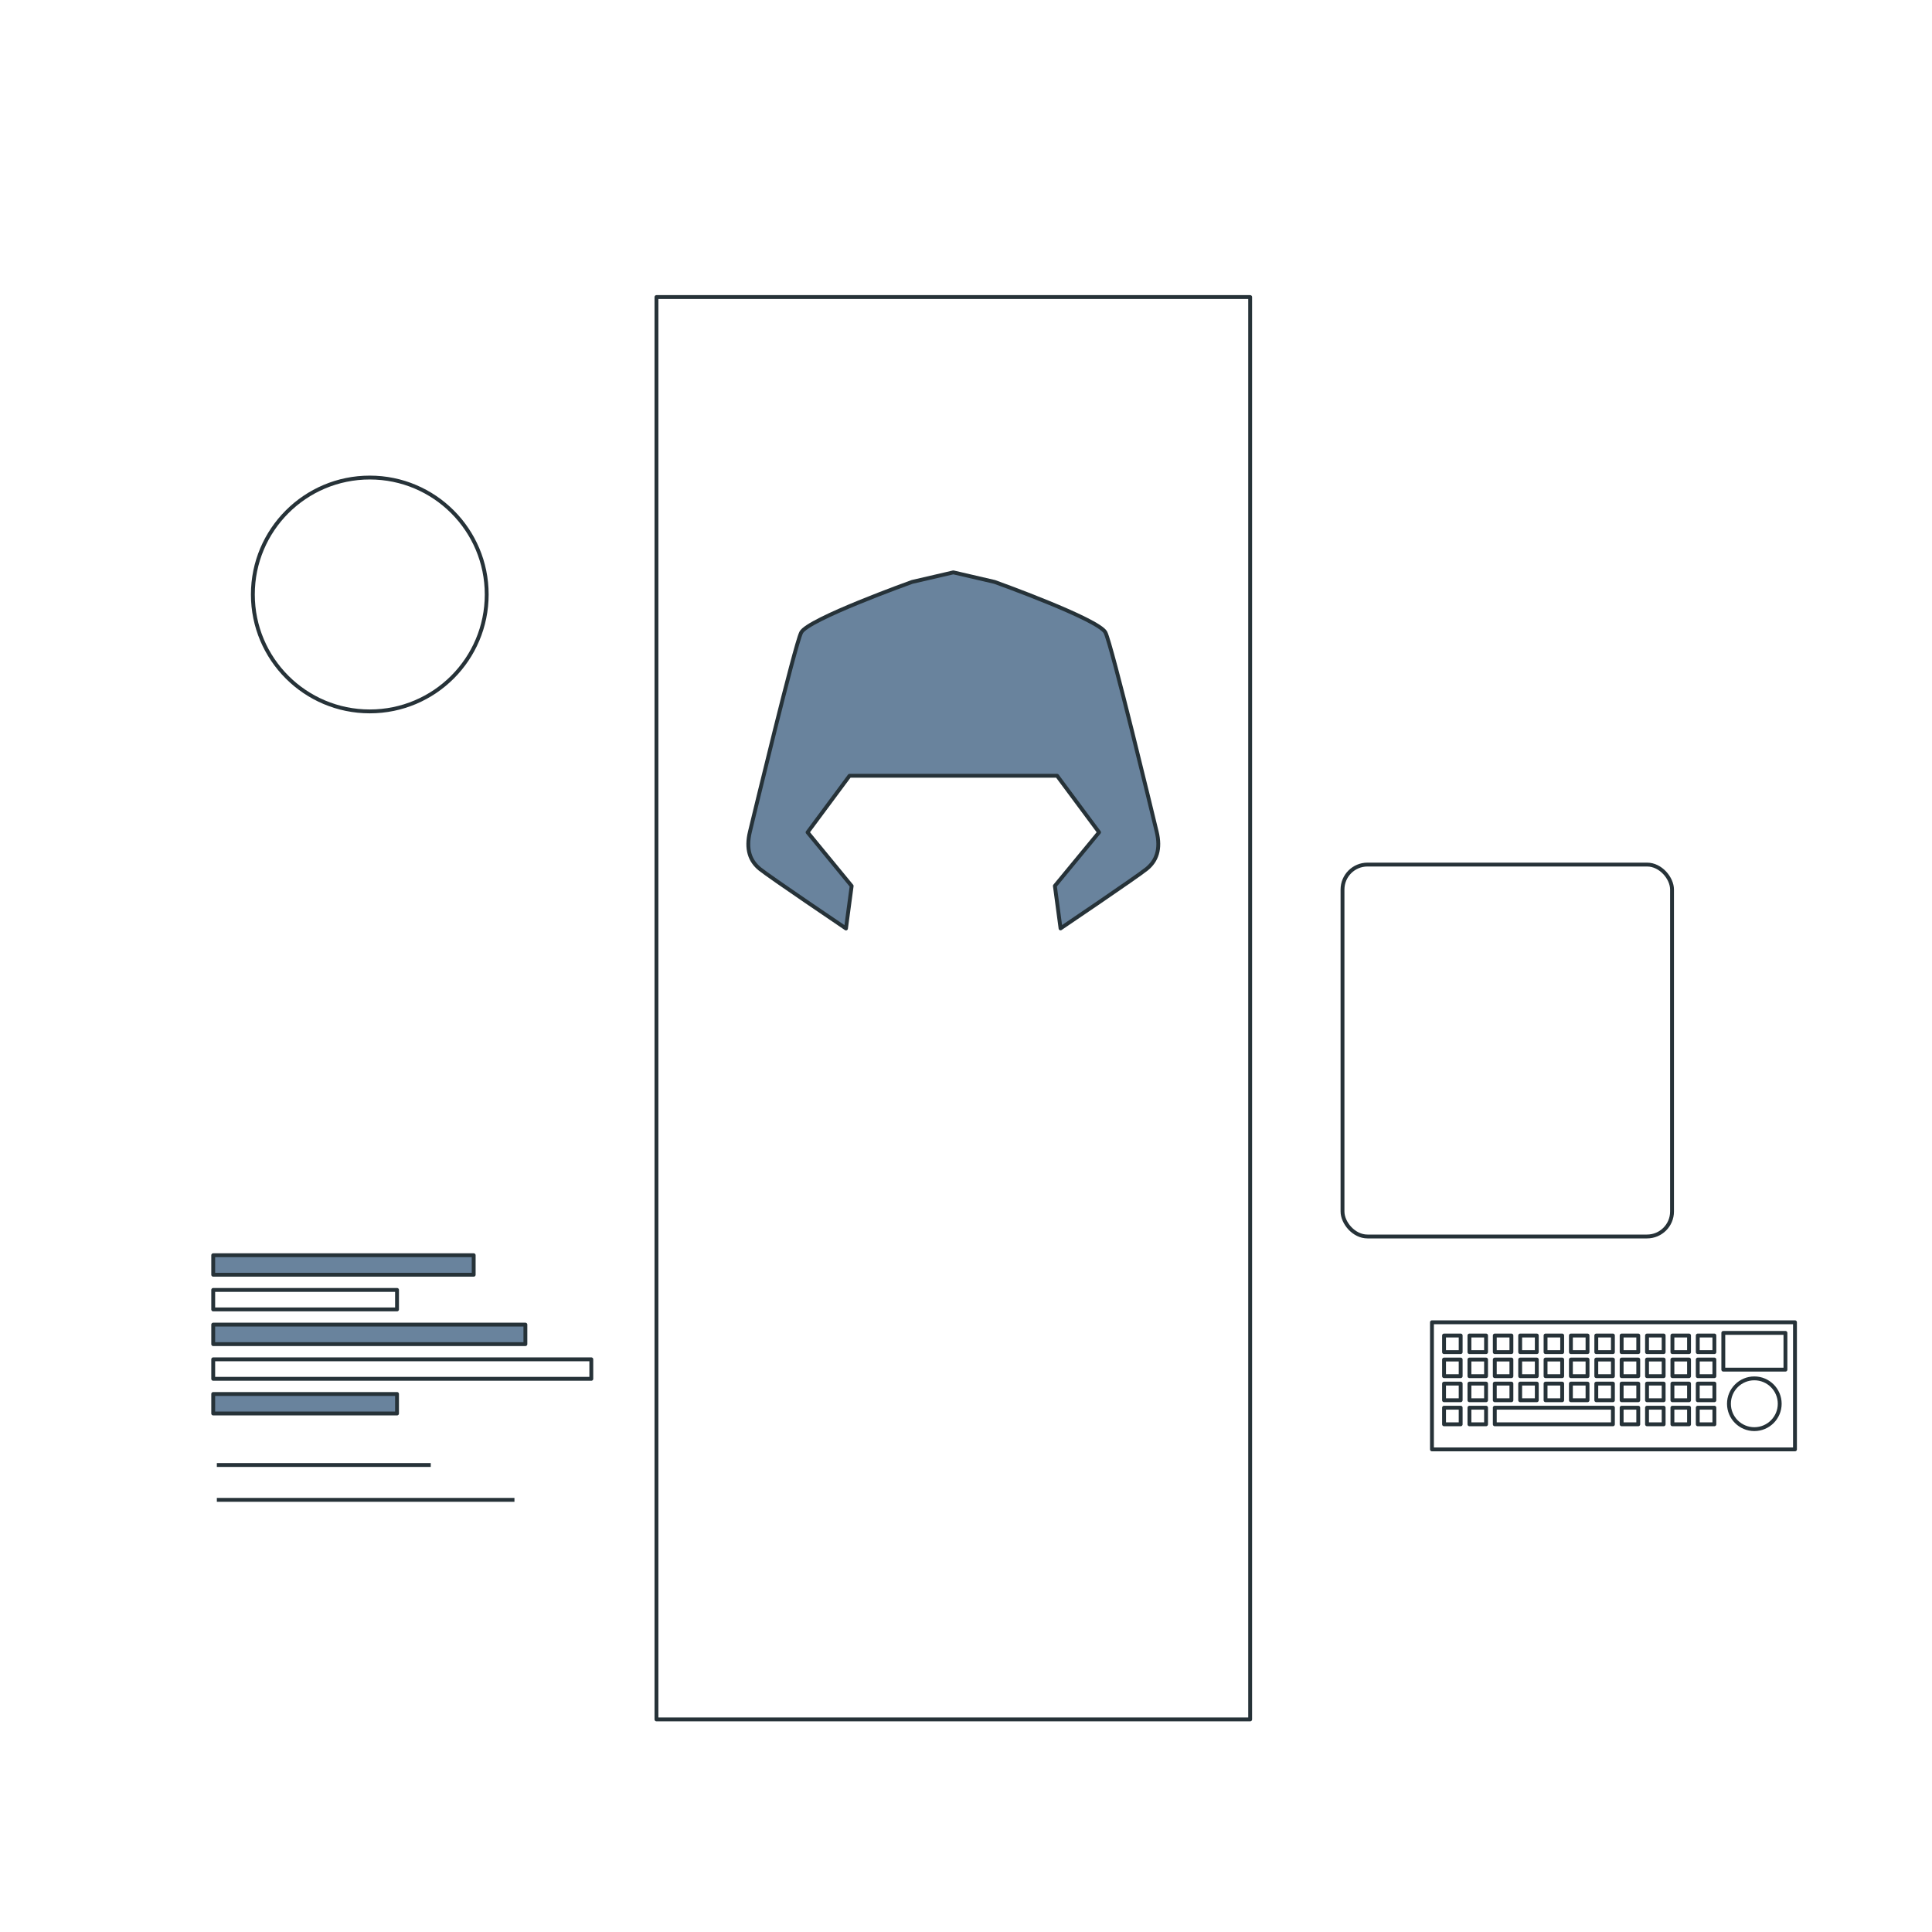 <svg class="animated" id="freepik_stories-teleportation" xmlns="http://www.w3.org/2000/svg" viewBox="0 0 500 500" version="1.1" xmlns:xlink="http://www.w3.org/1999/xlink" xmlns:svgjs="http://svgjs.com/svgjs"><style>svg#freepik_stories-teleportation:not(.animated) .animable {opacity: 0;}svg#freepik_stories-teleportation.animated #freepik--Device--inject-207 {animation: 1s 1 forwards cubic-bezier(.36,-0.01,.5,1.38) fadeIn;animation-delay: 0s;}svg#freepik_stories-teleportation.animated #el3wa1nm314lz {animation: 1s 1 forwards cubic-bezier(.36,-0.01,.5,1.38) zoomOut;animation-delay: 0s;}svg#freepik_stories-teleportation.animated #elqkcjhn53mpq {animation: 1s 1 forwards cubic-bezier(.36,-0.01,.5,1.38) zoomOut;animation-delay: 0.042s;opacity: 0}svg#freepik_stories-teleportation.animated #el03r07nvz4e5d {animation: 1s 1 forwards cubic-bezier(.36,-0.01,.5,1.38) zoomOut;animation-delay: 0.083s;opacity: 0}svg#freepik_stories-teleportation.animated #el82nq62ocizn {animation: 1s 1 forwards cubic-bezier(.36,-0.01,.5,1.38) zoomOut;animation-delay: 0.125s;opacity: 0}svg#freepik_stories-teleportation.animated #eletvdmz9r9r {animation: 1s 1 forwards cubic-bezier(.36,-0.01,.5,1.38) zoomOut;animation-delay: 0.167s;opacity: 0}svg#freepik_stories-teleportation.animated #elwkqjrmadf4p {animation: 1s 1 forwards cubic-bezier(.36,-0.01,.5,1.38) zoomOut;animation-delay: 0.208s;opacity: 0}svg#freepik_stories-teleportation.animated #eli7krvyokh7j {animation: 1s 1 forwards cubic-bezier(.36,-0.01,.5,1.38) zoomOut;animation-delay: 0.25s;opacity: 0}svg#freepik_stories-teleportation.animated #el9jskk8c2eg {animation: 1s 1 forwards cubic-bezier(.36,-0.01,.5,1.38) zoomOut;animation-delay: 0.292s;opacity: 0}svg#freepik_stories-teleportation.animated #el7yh2qqx3ctd {animation: 1s 1 forwards cubic-bezier(.36,-0.01,.5,1.38) zoomOut;animation-delay: 0.333s;opacity: 0}svg#freepik_stories-teleportation.animated #elnd860nh4q2t {animation: 1s 1 forwards cubic-bezier(.36,-0.01,.5,1.38) zoomOut;animation-delay: 0.375s;opacity: 0}svg#freepik_stories-teleportation.animated #elnw6fsh8iho {animation: 1s 1 forwards cubic-bezier(.36,-0.01,.5,1.38) zoomOut;animation-delay: 0.417s;opacity: 0}svg#freepik_stories-teleportation.animated #elmbaxq4ddh2e {animation: 1s 1 forwards cubic-bezier(.36,-0.01,.5,1.38) zoomOut;animation-delay: 0.458s;opacity: 0}svg#freepik_stories-teleportation.animated #elfqp7txm98n {animation: 1s 1 forwards cubic-bezier(.36,-0.01,.5,1.38) zoomOut;animation-delay: 0.5s;opacity: 0}svg#freepik_stories-teleportation.animated #elqukrxod1fpl {animation: 1s 1 forwards cubic-bezier(.36,-0.01,.5,1.38) zoomOut;animation-delay: 0.542s;opacity: 0}svg#freepik_stories-teleportation.animated #elztp280v3aft {animation: 1s 1 forwards cubic-bezier(.36,-0.01,.5,1.38) zoomOut;animation-delay: 0.583s;opacity: 0}svg#freepik_stories-teleportation.animated #el0qicej9ad2f {animation: 1s 1 forwards cubic-bezier(.36,-0.01,.5,1.38) zoomOut;animation-delay: 0.625s;opacity: 0}svg#freepik_stories-teleportation.animated #elz3nvqfwngc {animation: 1s 1 forwards cubic-bezier(.36,-0.01,.5,1.38) zoomOut;animation-delay: 0.667s;opacity: 0}svg#freepik_stories-teleportation.animated #elukxcvva7odr {animation: 1s 1 forwards cubic-bezier(.36,-0.01,.5,1.38) zoomOut;animation-delay: 0.708s;opacity: 0}svg#freepik_stories-teleportation.animated #elpa9thihkn6h {animation: 1s 1 forwards cubic-bezier(.36,-0.01,.5,1.38) zoomOut;animation-delay: 0.75s;opacity: 0}svg#freepik_stories-teleportation.animated #el9yb0s48plv {animation: 1s 1 forwards cubic-bezier(.36,-0.01,.5,1.38) zoomOut;animation-delay: 0.792s;opacity: 0}svg#freepik_stories-teleportation.animated #elfs5r76j50ga {animation: 1s 1 forwards cubic-bezier(.36,-0.01,.5,1.38) zoomOut;animation-delay: 0.833s;opacity: 0}svg#freepik_stories-teleportation.animated #el3n34neqz9ff {animation: 1s 1 forwards cubic-bezier(.36,-0.01,.5,1.38) zoomOut;animation-delay: 0.875s;opacity: 0}svg#freepik_stories-teleportation.animated #elyipsmwtsw7 {animation: 1s 1 forwards cubic-bezier(.36,-0.01,.5,1.38) zoomOut;animation-delay: 0.917s;opacity: 0}svg#freepik_stories-teleportation.animated #ell8blxe11h1 {animation: 1s 1 forwards cubic-bezier(.36,-0.01,.5,1.38) zoomOut;animation-delay: 0.958s;opacity: 0}svg#freepik_stories-teleportation.animated #freepik--graphic-3--inject-207 {animation: 1s 1 forwards cubic-bezier(.36,-0.01,.5,1.38) zoomOut;animation-delay: 0s;}svg#freepik_stories-teleportation.animated #freepik--graphic-2--inject-207 {animation: 1s 1 forwards cubic-bezier(.36,-0.01,.5,1.38) zoomIn;animation-delay: 0s;}svg#freepik_stories-teleportation.animated #elb6l1pxf3jg {animation: 1s 1 forwards cubic-bezier(.36,-0.01,.5,1.38) slideLeft;animation-delay: 0s;}svg#freepik_stories-teleportation.animated #el7asajxaokgu {animation: 1s 1 forwards cubic-bezier(.36,-0.01,.5,1.38) slideLeft;animation-delay: 0.053s;opacity: 0}svg#freepik_stories-teleportation.animated #elakcjlxpv1k5 {animation: 1s 1 forwards cubic-bezier(.36,-0.01,.5,1.38) slideLeft;animation-delay: 0.105s;opacity: 0}svg#freepik_stories-teleportation.animated #elf75zfaeyvru {animation: 1s 1 forwards cubic-bezier(.36,-0.01,.5,1.38) slideLeft;animation-delay: 0.158s;opacity: 0}svg#freepik_stories-teleportation.animated #elpq32lkji1w {animation: 1s 1 forwards cubic-bezier(.36,-0.01,.5,1.38) slideLeft;animation-delay: 0.211s;opacity: 0}svg#freepik_stories-teleportation.animated #elw740jyxk4o8 {animation: 1s 1 forwards cubic-bezier(.36,-0.01,.5,1.38) slideLeft;animation-delay: 0.263s;opacity: 0}svg#freepik_stories-teleportation.animated #el281rolotfua {animation: 1s 1 forwards cubic-bezier(.36,-0.01,.5,1.38) slideLeft;animation-delay: 0.316s;opacity: 0}svg#freepik_stories-teleportation.animated #elqbb6dfpjy7m {animation: 1s 1 forwards cubic-bezier(.36,-0.01,.5,1.38) slideLeft;animation-delay: 0.368s;opacity: 0}svg#freepik_stories-teleportation.animated #elmy5sn3jz7tr {animation: 1s 1 forwards cubic-bezier(.36,-0.01,.5,1.38) slideLeft;animation-delay: 0.421s;opacity: 0}svg#freepik_stories-teleportation.animated #el56rhn855ylq {animation: 1s 1 forwards cubic-bezier(.36,-0.01,.5,1.38) slideLeft;animation-delay: 0.474s;opacity: 0}svg#freepik_stories-teleportation.animated #eldb8notf6e9l {animation: 1s 1 forwards cubic-bezier(.36,-0.01,.5,1.38) slideLeft;animation-delay: 0.526s;opacity: 0}svg#freepik_stories-teleportation.animated #elvo13xq7s3pp {animation: 1s 1 forwards cubic-bezier(.36,-0.01,.5,1.38) slideLeft;animation-delay: 0.579s;opacity: 0}svg#freepik_stories-teleportation.animated #el8ur22fajje3 {animation: 1s 1 forwards cubic-bezier(.36,-0.01,.5,1.38) slideLeft;animation-delay: 0.632s;opacity: 0}svg#freepik_stories-teleportation.animated #el6quqpo5eb0l {animation: 1s 1 forwards cubic-bezier(.36,-0.01,.5,1.38) slideLeft;animation-delay: 0.684s;opacity: 0}svg#freepik_stories-teleportation.animated #el01d90h68tt1a {animation: 1s 1 forwards cubic-bezier(.36,-0.01,.5,1.38) slideLeft;animation-delay: 0.737s;opacity: 0}svg#freepik_stories-teleportation.animated #el0t9u80rolnv {animation: 1s 1 forwards cubic-bezier(.36,-0.01,.5,1.38) slideLeft;animation-delay: 0.789s;opacity: 0}svg#freepik_stories-teleportation.animated #elzuduzljgku {animation: 1s 1 forwards cubic-bezier(.36,-0.01,.5,1.38) slideLeft;animation-delay: 0.842s;opacity: 0}svg#freepik_stories-teleportation.animated #elnlyla8lzf6o {animation: 1s 1 forwards cubic-bezier(.36,-0.01,.5,1.38) slideLeft;animation-delay: 0.895s;opacity: 0}svg#freepik_stories-teleportation.animated #el9u3sff4q7mc {animation: 1s 1 forwards cubic-bezier(.36,-0.01,.5,1.38) slideLeft;animation-delay: 0.947s;opacity: 0}svg#freepik_stories-teleportation.animated #freepik--graphic-1--inject-207 {animation: 1s 1 forwards cubic-bezier(.36,-0.01,.5,1.38) slideLeft;animation-delay: 0s;}svg#freepik_stories-teleportation.animated #el2kbwy7ryqk3 {animation: 1s 1 forwards cubic-bezier(.36,-0.01,.5,1.38) zoomOut;animation-delay: 0s;}svg#freepik_stories-teleportation.animated #eleu0bfalawp4 {animation: 1s 1 forwards cubic-bezier(.36,-0.01,.5,1.38) zoomOut;animation-delay: 0.019s;opacity: 0}svg#freepik_stories-teleportation.animated #elo3dcmfm2yui {animation: 1s 1 forwards cubic-bezier(.36,-0.01,.5,1.38) zoomOut;animation-delay: 0.038s;opacity: 0}svg#freepik_stories-teleportation.animated #elpnql58w1v2q {animation: 1s 1 forwards cubic-bezier(.36,-0.01,.5,1.38) zoomOut;animation-delay: 0.057s;opacity: 0}svg#freepik_stories-teleportation.animated #elwme2mwy4l1 {animation: 1s 1 forwards cubic-bezier(.36,-0.01,.5,1.38) zoomOut;animation-delay: 0.075s;opacity: 0}svg#freepik_stories-teleportation.animated #elcmhdxqjrm77 {animation: 1s 1 forwards cubic-bezier(.36,-0.01,.5,1.38) zoomOut;animation-delay: 0.094s;opacity: 0}svg#freepik_stories-teleportation.animated #elm0vflbjlkgp {animation: 1s 1 forwards cubic-bezier(.36,-0.01,.5,1.38) zoomOut;animation-delay: 0.113s;opacity: 0}svg#freepik_stories-teleportation.animated #el07c72wfesd1u {animation: 1s 1 forwards cubic-bezier(.36,-0.01,.5,1.38) zoomOut;animation-delay: 0.132s;opacity: 0}svg#freepik_stories-teleportation.animated #el0srv6fqg8et {animation: 1s 1 forwards cubic-bezier(.36,-0.01,.5,1.38) zoomOut;animation-delay: 0.151s;opacity: 0}svg#freepik_stories-teleportation.animated #eliow7otro4ci {animation: 1s 1 forwards cubic-bezier(.36,-0.01,.5,1.38) zoomOut;animation-delay: 0.17s;opacity: 0}svg#freepik_stories-teleportation.animated #el9vtwa6rouo {animation: 1s 1 forwards cubic-bezier(.36,-0.01,.5,1.38) zoomOut;animation-delay: 0.189s;opacity: 0}svg#freepik_stories-teleportation.animated #el0rmsjqjxfu8 {animation: 1s 1 forwards cubic-bezier(.36,-0.01,.5,1.38) zoomOut;animation-delay: 0.208s;opacity: 0}svg#freepik_stories-teleportation.animated #elh4k536s8ne {animation: 1s 1 forwards cubic-bezier(.36,-0.01,.5,1.38) zoomOut;animation-delay: 0.226s;opacity: 0}svg#freepik_stories-teleportation.animated #elvv6yt4bzras {animation: 1s 1 forwards cubic-bezier(.36,-0.01,.5,1.38) zoomOut;animation-delay: 0.245s;opacity: 0}svg#freepik_stories-teleportation.animated #elrtza3h9e00d {animation: 1s 1 forwards cubic-bezier(.36,-0.01,.5,1.38) zoomOut;animation-delay: 0.264s;opacity: 0}svg#freepik_stories-teleportation.animated #el9a5fptm6wmr {animation: 1s 1 forwards cubic-bezier(.36,-0.01,.5,1.38) zoomOut;animation-delay: 0.283s;opacity: 0}svg#freepik_stories-teleportation.animated #el4wo3ddcxa8h {animation: 1s 1 forwards cubic-bezier(.36,-0.01,.5,1.38) zoomOut;animation-delay: 0.302s;opacity: 0}svg#freepik_stories-teleportation.animated #eled8d9b97njs {animation: 1s 1 forwards cubic-bezier(.36,-0.01,.5,1.38) zoomOut;animation-delay: 0.321s;opacity: 0}svg#freepik_stories-teleportation.animated #eln9qsqbi0kj {animation: 1s 1 forwards cubic-bezier(.36,-0.01,.5,1.38) zoomOut;animation-delay: 0.34s;opacity: 0}svg#freepik_stories-teleportation.animated #el3aedflljr8r {animation: 1s 1 forwards cubic-bezier(.36,-0.01,.5,1.38) zoomOut;animation-delay: 0.358s;opacity: 0}svg#freepik_stories-teleportation.animated #elyecnl6y5yb7 {animation: 1s 1 forwards cubic-bezier(.36,-0.01,.5,1.38) zoomOut;animation-delay: 0.377s;opacity: 0}svg#freepik_stories-teleportation.animated #el1scl1qwug7v {animation: 1s 1 forwards cubic-bezier(.36,-0.01,.5,1.38) zoomOut;animation-delay: 0.396s;opacity: 0}svg#freepik_stories-teleportation.animated #eltaa7phly0f {animation: 1s 1 forwards cubic-bezier(.36,-0.01,.5,1.38) zoomOut;animation-delay: 0.415s;opacity: 0}svg#freepik_stories-teleportation.animated #eloelsdcn053b {animation: 1s 1 forwards cubic-bezier(.36,-0.01,.5,1.38) zoomOut;animation-delay: 0.434s;opacity: 0}svg#freepik_stories-teleportation.animated #el4pnsvcdf1k8 {animation: 1s 1 forwards cubic-bezier(.36,-0.01,.5,1.38) zoomOut;animation-delay: 0.453s;opacity: 0}svg#freepik_stories-teleportation.animated #elhwl907u6mre {animation: 1s 1 forwards cubic-bezier(.36,-0.01,.5,1.38) zoomOut;animation-delay: 0.472s;opacity: 0}svg#freepik_stories-teleportation.animated #elzlheibdkw5r {animation: 1s 1 forwards cubic-bezier(.36,-0.01,.5,1.38) zoomOut;animation-delay: 0.491s;opacity: 0}svg#freepik_stories-teleportation.animated #el1i4r16vkapr {animation: 1s 1 forwards cubic-bezier(.36,-0.01,.5,1.38) zoomOut;animation-delay: 0.509s;opacity: 0}svg#freepik_stories-teleportation.animated #el6za7297vyyq {animation: 1s 1 forwards cubic-bezier(.36,-0.01,.5,1.38) zoomOut;animation-delay: 0.528s;opacity: 0}svg#freepik_stories-teleportation.animated #el7fy2oe2cb1 {animation: 1s 1 forwards cubic-bezier(.36,-0.01,.5,1.38) zoomOut;animation-delay: 0.547s;opacity: 0}svg#freepik_stories-teleportation.animated #elv7na8hikk2q {animation: 1s 1 forwards cubic-bezier(.36,-0.01,.5,1.38) zoomOut;animation-delay: 0.566s;opacity: 0}svg#freepik_stories-teleportation.animated #elc5hp8rptlp4 {animation: 1s 1 forwards cubic-bezier(.36,-0.01,.5,1.38) zoomOut;animation-delay: 0.585s;opacity: 0}svg#freepik_stories-teleportation.animated #elc2efr013xgj {animation: 1s 1 forwards cubic-bezier(.36,-0.01,.5,1.38) zoomOut;animation-delay: 0.604s;opacity: 0}svg#freepik_stories-teleportation.animated #elnd9emhs7d3 {animation: 1s 1 forwards cubic-bezier(.36,-0.01,.5,1.38) zoomOut;animation-delay: 0.623s;opacity: 0}svg#freepik_stories-teleportation.animated #elw7cyhjfumqs {animation: 1s 1 forwards cubic-bezier(.36,-0.01,.5,1.38) zoomOut;animation-delay: 0.642s;opacity: 0}svg#freepik_stories-teleportation.animated #elyypon69tki {animation: 1s 1 forwards cubic-bezier(.36,-0.01,.5,1.38) zoomOut;animation-delay: 0.66s;opacity: 0}svg#freepik_stories-teleportation.animated #elxyhrjduihxd {animation: 1s 1 forwards cubic-bezier(.36,-0.01,.5,1.38) zoomOut;animation-delay: 0.679s;opacity: 0}svg#freepik_stories-teleportation.animated #elu0giich212 {animation: 1s 1 forwards cubic-bezier(.36,-0.01,.5,1.38) zoomOut;animation-delay: 0.698s;opacity: 0}svg#freepik_stories-teleportation.animated #elg540am2wahk {animation: 1s 1 forwards cubic-bezier(.36,-0.01,.5,1.38) zoomOut;animation-delay: 0.717s;opacity: 0}svg#freepik_stories-teleportation.animated #el9e37z2m821 {animation: 1s 1 forwards cubic-bezier(.36,-0.01,.5,1.38) zoomOut;animation-delay: 0.736s;opacity: 0}svg#freepik_stories-teleportation.animated #el0fmqae8vfzef {animation: 1s 1 forwards cubic-bezier(.36,-0.01,.5,1.38) zoomOut;animation-delay: 0.755s;opacity: 0}svg#freepik_stories-teleportation.animated #elmsal0wfw5g9 {animation: 1s 1 forwards cubic-bezier(.36,-0.01,.5,1.38) zoomOut;animation-delay: 0.774s;opacity: 0}svg#freepik_stories-teleportation.animated #elm8bs3yydrcs {animation: 1s 1 forwards cubic-bezier(.36,-0.01,.5,1.38) zoomOut;animation-delay: 0.792s;opacity: 0}svg#freepik_stories-teleportation.animated #elt2b47iqeb2i {animation: 1s 1 forwards cubic-bezier(.36,-0.01,.5,1.38) zoomOut;animation-delay: 0.811s;opacity: 0}svg#freepik_stories-teleportation.animated #elqiulprwz9u {animation: 1s 1 forwards cubic-bezier(.36,-0.01,.5,1.38) zoomOut;animation-delay: 0.83s;opacity: 0}svg#freepik_stories-teleportation.animated #elp20j1tkaz8f {animation: 1s 1 forwards cubic-bezier(.36,-0.01,.5,1.38) zoomOut;animation-delay: 0.849s;opacity: 0}svg#freepik_stories-teleportation.animated #elk620ebpe4q {animation: 1s 1 forwards cubic-bezier(.36,-0.01,.5,1.38) zoomOut;animation-delay: 0.868s;opacity: 0}svg#freepik_stories-teleportation.animated #elx41deiolux {animation: 1s 1 forwards cubic-bezier(.36,-0.01,.5,1.38) zoomOut;animation-delay: 0.887s;opacity: 0}svg#freepik_stories-teleportation.animated #elavg0f1zruc {animation: 1s 1 forwards cubic-bezier(.36,-0.01,.5,1.38) zoomOut;animation-delay: 0.906s;opacity: 0}svg#freepik_stories-teleportation.animated #el89kuavl82jc {animation: 1s 1 forwards cubic-bezier(.36,-0.01,.5,1.38) zoomOut;animation-delay: 0.925s;opacity: 0}svg#freepik_stories-teleportation.animated #eld3yyxdtw58s {animation: 1s 1 forwards cubic-bezier(.36,-0.01,.5,1.38) zoomOut;animation-delay: 0.943s;opacity: 0}svg#freepik_stories-teleportation.animated #eloyl7nsnmwb {animation: 1s 1 forwards cubic-bezier(.36,-0.01,.5,1.38) zoomOut;animation-delay: 0.962s;opacity: 0}svg#freepik_stories-teleportation.animated #elgpoa7ee6r5g {animation: 1s 1 forwards cubic-bezier(.36,-0.01,.5,1.38) zoomOut;animation-delay: 0.981s;opacity: 0}svg#freepik_stories-teleportation.animated #freepik--Character--inject-207 {animation: 1s 1 forwards cubic-bezier(.36,-0.01,.5,1.38) zoomOut,6s Infinite  linear floating;animation-delay: 0s,1s;}svg#freepik_stories-teleportation.animated #elyu9g118mjce {animation: 1s 1 forwards cubic-bezier(.36,-0.01,.5,1.38) zoomIn;animation-delay: 0s;}svg#freepik_stories-teleportation.animated #elo2m5zmsa8fp {animation: 1s 1 forwards cubic-bezier(.36,-0.01,.5,1.38) zoomIn;animation-delay: 0.025s;opacity: 0}svg#freepik_stories-teleportation.animated #el3ega1n69aat {animation: 1s 1 forwards cubic-bezier(.36,-0.01,.5,1.38) zoomIn;animation-delay: 0.05s;opacity: 0}svg#freepik_stories-teleportation.animated #elaiv77143ebi {animation: 1s 1 forwards cubic-bezier(.36,-0.01,.5,1.38) zoomIn;animation-delay: 0.075s;opacity: 0}svg#freepik_stories-teleportation.animated #elif0gwibuwzo {animation: 1s 1 forwards cubic-bezier(.36,-0.01,.5,1.38) zoomIn;animation-delay: 0.1s;opacity: 0}svg#freepik_stories-teleportation.animated #elpozqdw62x7c {animation: 1s 1 forwards cubic-bezier(.36,-0.01,.5,1.38) zoomIn;animation-delay: 0.125s;opacity: 0}svg#freepik_stories-teleportation.animated #el18qa13dj1a7 {animation: 1s 1 forwards cubic-bezier(.36,-0.01,.5,1.38) zoomIn;animation-delay: 0.15s;opacity: 0}svg#freepik_stories-teleportation.animated #elyxatabbuhqd {animation: 1s 1 forwards cubic-bezier(.36,-0.01,.5,1.38) zoomIn;animation-delay: 0.175s;opacity: 0}svg#freepik_stories-teleportation.animated #eljy85jsrxa9p {animation: 1s 1 forwards cubic-bezier(.36,-0.01,.5,1.38) zoomIn;animation-delay: 0.2s;opacity: 0}svg#freepik_stories-teleportation.animated #el4kc631s4r75 {animation: 1s 1 forwards cubic-bezier(.36,-0.01,.5,1.38) zoomIn;animation-delay: 0.225s;opacity: 0}svg#freepik_stories-teleportation.animated #eluowc5kortsb {animation: 1s 1 forwards cubic-bezier(.36,-0.01,.5,1.38) zoomIn;animation-delay: 0.25s;opacity: 0}svg#freepik_stories-teleportation.animated #elh46bs8i6a9u {animation: 1s 1 forwards cubic-bezier(.36,-0.01,.5,1.38) zoomIn;animation-delay: 0.275s;opacity: 0}svg#freepik_stories-teleportation.animated #elfa7qtrwtu1 {animation: 1s 1 forwards cubic-bezier(.36,-0.01,.5,1.38) zoomIn;animation-delay: 0.3s;opacity: 0}svg#freepik_stories-teleportation.animated #elqrgunulogad {animation: 1s 1 forwards cubic-bezier(.36,-0.01,.5,1.38) zoomIn;animation-delay: 0.325s;opacity: 0}svg#freepik_stories-teleportation.animated #eliq4cg783zf {animation: 1s 1 forwards cubic-bezier(.36,-0.01,.5,1.38) zoomIn;animation-delay: 0.35s;opacity: 0}svg#freepik_stories-teleportation.animated #eld8xyfv1qkzr {animation: 1s 1 forwards cubic-bezier(.36,-0.01,.5,1.38) zoomIn;animation-delay: 0.375s;opacity: 0}svg#freepik_stories-teleportation.animated #el3jx0qcs9odq {animation: 1s 1 forwards cubic-bezier(.36,-0.01,.5,1.38) zoomIn;animation-delay: 0.4s;opacity: 0}svg#freepik_stories-teleportation.animated #elesmu7b30g2i {animation: 1s 1 forwards cubic-bezier(.36,-0.01,.5,1.38) zoomIn;animation-delay: 0.425s;opacity: 0}svg#freepik_stories-teleportation.animated #elrneljxsz0ms {animation: 1s 1 forwards cubic-bezier(.36,-0.01,.5,1.38) zoomIn;animation-delay: 0.45s;opacity: 0}svg#freepik_stories-teleportation.animated #eld564u1vqjr7 {animation: 1s 1 forwards cubic-bezier(.36,-0.01,.5,1.38) zoomIn;animation-delay: 0.475s;opacity: 0}svg#freepik_stories-teleportation.animated #el5zjjt03jd1e {animation: 1s 1 forwards cubic-bezier(.36,-0.01,.5,1.38) zoomIn;animation-delay: 0.5s;opacity: 0}svg#freepik_stories-teleportation.animated #elbyuttloxj5j {animation: 1s 1 forwards cubic-bezier(.36,-0.01,.5,1.38) zoomIn;animation-delay: 0.525s;opacity: 0}svg#freepik_stories-teleportation.animated #elbs1agjyg92k {animation: 1s 1 forwards cubic-bezier(.36,-0.01,.5,1.38) zoomIn;animation-delay: 0.55s;opacity: 0}svg#freepik_stories-teleportation.animated #elhd441mt8dvk {animation: 1s 1 forwards cubic-bezier(.36,-0.01,.5,1.38) zoomIn;animation-delay: 0.575s;opacity: 0}svg#freepik_stories-teleportation.animated #elk871jzcuf68 {animation: 1s 1 forwards cubic-bezier(.36,-0.01,.5,1.38) zoomIn;animation-delay: 0.6s;opacity: 0}svg#freepik_stories-teleportation.animated #el6a3bgcizxyc {animation: 1s 1 forwards cubic-bezier(.36,-0.01,.5,1.38) zoomIn;animation-delay: 0.625s;opacity: 0}svg#freepik_stories-teleportation.animated #eloctkhho2u4 {animation: 1s 1 forwards cubic-bezier(.36,-0.01,.5,1.38) zoomIn;animation-delay: 0.65s;opacity: 0}svg#freepik_stories-teleportation.animated #elnw13d1q5b4q {animation: 1s 1 forwards cubic-bezier(.36,-0.01,.5,1.38) zoomIn;animation-delay: 0.675s;opacity: 0}svg#freepik_stories-teleportation.animated #el699xiuzkwlh {animation: 1s 1 forwards cubic-bezier(.36,-0.01,.5,1.38) zoomIn;animation-delay: 0.7s;opacity: 0}svg#freepik_stories-teleportation.animated #elcac7jlq3zv {animation: 1s 1 forwards cubic-bezier(.36,-0.01,.5,1.38) zoomIn;animation-delay: 0.725s;opacity: 0}svg#freepik_stories-teleportation.animated #elly7gg5ir889 {animation: 1s 1 forwards cubic-bezier(.36,-0.01,.5,1.38) zoomIn;animation-delay: 0.75s;opacity: 0}svg#freepik_stories-teleportation.animated #ele3r44tv57wn {animation: 1s 1 forwards cubic-bezier(.36,-0.01,.5,1.38) zoomIn;animation-delay: 0.775s;opacity: 0}svg#freepik_stories-teleportation.animated #eliil52dylkgq {animation: 1s 1 forwards cubic-bezier(.36,-0.01,.5,1.38) zoomIn;animation-delay: 0.8s;opacity: 0}svg#freepik_stories-teleportation.animated #eldbt3akpc9co {animation: 1s 1 forwards cubic-bezier(.36,-0.01,.5,1.38) zoomIn;animation-delay: 0.825s;opacity: 0}svg#freepik_stories-teleportation.animated #el9934szi0rek {animation: 1s 1 forwards cubic-bezier(.36,-0.01,.5,1.38) zoomIn;animation-delay: 0.85s;opacity: 0}svg#freepik_stories-teleportation.animated #elxznfmqv3f5a {animation: 1s 1 forwards cubic-bezier(.36,-0.01,.5,1.38) zoomIn;animation-delay: 0.875s;opacity: 0}svg#freepik_stories-teleportation.animated #elftfl3tt2ggo {animation: 1s 1 forwards cubic-bezier(.36,-0.01,.5,1.38) zoomIn;animation-delay: 0.9s;opacity: 0}svg#freepik_stories-teleportation.animated #elu6ydp8yhol {animation: 1s 1 forwards cubic-bezier(.36,-0.01,.5,1.38) zoomIn;animation-delay: 0.925s;opacity: 0}svg#freepik_stories-teleportation.animated #el5x2h5pqb773 {animation: 1s 1 forwards cubic-bezier(.36,-0.01,.5,1.38) zoomIn;animation-delay: 0.95s;opacity: 0}svg#freepik_stories-teleportation.animated #el5aulxvbkl4t {animation: 1s 1 forwards cubic-bezier(.36,-0.01,.5,1.38) zoomIn;animation-delay: 0.975s;opacity: 0}svg#freepik_stories-teleportation.animated #freepik--Machine--inject-207 {animation: 1s 1 forwards cubic-bezier(.36,-0.01,.5,1.38) zoomIn;animation-delay: 0s;}            @keyframes fadeIn {                0% {                    opacity: 0;                }                100% {                    opacity: 1;                }            }                    @keyframes zoomOut {                0% {                    opacity: 0;                    transform: scale(1.5);                }                100% {                    opacity: 1;                    transform: scale(1);                }            }                    @keyframes zoomIn {                0% {                    opacity: 0;                    transform: scale(0.5);                }                100% {                    opacity: 1;                    transform: scale(1);                }            }                    @keyframes slideLeft {                0% {                    opacity: 0;                    transform: translateX(-30px);                }                100% {                    opacity: 1;                    transform: translateX(0);                }            }                    @keyframes floating {                0% {                    opacity: 1;                    transform: translateY(0px);                }                50% {                    transform: translateY(-10px);                }                100% {                    opacity: 1;                    transform: translateY(0px);                }            }        </style><g id="freepik--Device--inject-207" class="animable" style="transform-origin: 417.565px 358.65px;"><rect x="370.59" y="342.2" width="93.95" height="32.9" style="fill: rgb(255, 255, 255); stroke: rgb(38, 50, 56); stroke-linecap: round; stroke-linejoin: round; transform-origin: 417.565px 358.65px;" id="elc833yr9vii" class="animable"></rect><rect x="373.72" y="345.63" width="4.3" height="4.3" style="fill: rgb(255, 255, 255); stroke: rgb(38, 50, 56); stroke-linecap: round; stroke-linejoin: round; transform-origin: 375.87px 347.78px;" id="el19mt6hyvqeu" class="animable"></rect><rect x="380.29" y="345.63" width="4.3" height="4.3" style="fill: rgb(255, 255, 255); stroke: rgb(38, 50, 56); stroke-linecap: round; stroke-linejoin: round; transform-origin: 382.44px 347.78px;" id="el6mlduipums8" class="animable"></rect><rect x="386.85" y="345.63" width="4.3" height="4.3" style="fill: rgb(255, 255, 255); stroke: rgb(38, 50, 56); stroke-linecap: round; stroke-linejoin: round; transform-origin: 389px 347.78px;" id="elomc3ou6sjf" class="animable"></rect><rect x="393.42" y="345.63" width="4.3" height="4.3" style="fill: rgb(255, 255, 255); stroke: rgb(38, 50, 56); stroke-linecap: round; stroke-linejoin: round; transform-origin: 395.57px 347.78px;" id="el81ltgx296qq" class="animable"></rect><rect x="399.99" y="345.63" width="4.3" height="4.3" style="fill: rgb(255, 255, 255); stroke: rgb(38, 50, 56); stroke-linecap: round; stroke-linejoin: round; transform-origin: 402.14px 347.78px;" id="elzu3g1usv3m" class="animable"></rect><rect x="406.55" y="345.63" width="4.3" height="4.3" style="fill: rgb(255, 255, 255); stroke: rgb(38, 50, 56); stroke-linecap: round; stroke-linejoin: round; transform-origin: 408.7px 347.78px;" id="el0kr9p0la698f" class="animable"></rect><rect x="413.12" y="345.63" width="4.3" height="4.3" style="fill: rgb(255, 255, 255); stroke: rgb(38, 50, 56); stroke-linecap: round; stroke-linejoin: round; transform-origin: 415.27px 347.78px;" id="elfticrz3uj3" class="animable"></rect><rect x="419.68" y="345.63" width="4.3" height="4.3" style="fill: rgb(255, 255, 255); stroke: rgb(38, 50, 56); stroke-linecap: round; stroke-linejoin: round; transform-origin: 421.83px 347.78px;" id="elcsb12uqzs" class="animable"></rect><rect x="426.25" y="345.63" width="4.3" height="4.3" style="fill: rgb(255, 255, 255); stroke: rgb(38, 50, 56); stroke-linecap: round; stroke-linejoin: round; transform-origin: 428.4px 347.78px;" id="ellxigzq1zeip" class="animable"></rect><rect x="432.82" y="345.63" width="4.3" height="4.3" style="fill: rgb(255, 255, 255); stroke: rgb(38, 50, 56); stroke-linecap: round; stroke-linejoin: round; transform-origin: 434.97px 347.78px;" id="el8qpk7x3m8pe" class="animable"></rect><rect x="439.38" y="345.63" width="4.3" height="4.3" style="fill: rgb(255, 255, 255); stroke: rgb(38, 50, 56); stroke-linecap: round; stroke-linejoin: round; transform-origin: 441.53px 347.78px;" id="el1cwfm4jzezf" class="animable"></rect><rect x="373.72" y="351.85" width="4.3" height="4.3" style="fill: rgb(255, 255, 255); stroke: rgb(38, 50, 56); stroke-linecap: round; stroke-linejoin: round; transform-origin: 375.87px 354px;" id="elilsgsj83oj" class="animable"></rect><rect x="380.29" y="351.85" width="4.3" height="4.3" style="fill: rgb(255, 255, 255); stroke: rgb(38, 50, 56); stroke-linecap: round; stroke-linejoin: round; transform-origin: 382.44px 354px;" id="ele9blbhf05ht" class="animable"></rect><rect x="386.85" y="351.85" width="4.3" height="4.3" style="fill: rgb(255, 255, 255); stroke: rgb(38, 50, 56); stroke-linecap: round; stroke-linejoin: round; transform-origin: 389px 354px;" id="elrxo18s03f8" class="animable"></rect><rect x="393.42" y="351.85" width="4.3" height="4.3" style="fill: rgb(255, 255, 255); stroke: rgb(38, 50, 56); stroke-linecap: round; stroke-linejoin: round; transform-origin: 395.57px 354px;" id="elwgirbbgon8" class="animable"></rect><rect x="399.99" y="351.85" width="4.3" height="4.3" style="fill: rgb(255, 255, 255); stroke: rgb(38, 50, 56); stroke-linecap: round; stroke-linejoin: round; transform-origin: 402.14px 354px;" id="elfx2zr6zr2e" class="animable"></rect><rect x="406.55" y="351.85" width="4.3" height="4.3" style="fill: rgb(255, 255, 255); stroke: rgb(38, 50, 56); stroke-linecap: round; stroke-linejoin: round; transform-origin: 408.7px 354px;" id="elbtalf1gbyjs" class="animable"></rect><rect x="413.12" y="351.85" width="4.3" height="4.3" style="fill: rgb(255, 255, 255); stroke: rgb(38, 50, 56); stroke-linecap: round; stroke-linejoin: round; transform-origin: 415.27px 354px;" id="el5qp9cowbjje" class="animable"></rect><rect x="419.68" y="351.85" width="4.3" height="4.3" style="fill: rgb(255, 255, 255); stroke: rgb(38, 50, 56); stroke-linecap: round; stroke-linejoin: round; transform-origin: 421.83px 354px;" id="elcts3884b3oo" class="animable"></rect><rect x="426.25" y="351.85" width="4.3" height="4.3" style="fill: rgb(255, 255, 255); stroke: rgb(38, 50, 56); stroke-linecap: round; stroke-linejoin: round; transform-origin: 428.4px 354px;" id="elwgfl8xu5x2a" class="animable"></rect><rect x="432.82" y="351.85" width="4.3" height="4.3" style="fill: rgb(255, 255, 255); stroke: rgb(38, 50, 56); stroke-linecap: round; stroke-linejoin: round; transform-origin: 434.97px 354px;" id="eljufly24aknl" class="animable"></rect><rect x="439.38" y="351.85" width="4.3" height="4.3" style="fill: rgb(255, 255, 255); stroke: rgb(38, 50, 56); stroke-linecap: round; stroke-linejoin: round; transform-origin: 441.53px 354px;" id="eluccymyhjjp" class="animable"></rect><rect x="373.72" y="358.08" width="4.3" height="4.3" style="fill: rgb(255, 255, 255); stroke: rgb(38, 50, 56); stroke-linecap: round; stroke-linejoin: round; transform-origin: 375.87px 360.23px;" id="elc4v0bxo6tsg" class="animable"></rect><rect x="380.29" y="358.08" width="4.3" height="4.3" style="fill: rgb(255, 255, 255); stroke: rgb(38, 50, 56); stroke-linecap: round; stroke-linejoin: round; transform-origin: 382.44px 360.23px;" id="elmnofxcshso" class="animable"></rect><rect x="386.85" y="358.08" width="4.3" height="4.3" style="fill: rgb(255, 255, 255); stroke: rgb(38, 50, 56); stroke-linecap: round; stroke-linejoin: round; transform-origin: 389px 360.23px;" id="elaiisn7ep7cb" class="animable"></rect><rect x="393.42" y="358.08" width="4.3" height="4.3" style="fill: rgb(255, 255, 255); stroke: rgb(38, 50, 56); stroke-linecap: round; stroke-linejoin: round; transform-origin: 395.57px 360.23px;" id="elqjwfxoxsf7" class="animable"></rect><rect x="399.99" y="358.08" width="4.3" height="4.3" style="fill: rgb(255, 255, 255); stroke: rgb(38, 50, 56); stroke-linecap: round; stroke-linejoin: round; transform-origin: 402.14px 360.23px;" id="elk053jmxepee" class="animable"></rect><rect x="406.55" y="358.08" width="4.3" height="4.3" style="fill: rgb(255, 255, 255); stroke: rgb(38, 50, 56); stroke-linecap: round; stroke-linejoin: round; transform-origin: 408.7px 360.23px;" id="elwri73545goj" class="animable"></rect><rect x="413.12" y="358.08" width="4.3" height="4.3" style="fill: rgb(255, 255, 255); stroke: rgb(38, 50, 56); stroke-linecap: round; stroke-linejoin: round; transform-origin: 415.27px 360.23px;" id="elyp5empifwi" class="animable"></rect><rect x="419.68" y="358.08" width="4.3" height="4.3" style="fill: rgb(255, 255, 255); stroke: rgb(38, 50, 56); stroke-linecap: round; stroke-linejoin: round; transform-origin: 421.83px 360.23px;" id="elh39q8lufcjv" class="animable"></rect><rect x="426.25" y="358.08" width="4.3" height="4.3" style="fill: rgb(255, 255, 255); stroke: rgb(38, 50, 56); stroke-linecap: round; stroke-linejoin: round; transform-origin: 428.4px 360.23px;" id="el28pdvb0mur8" class="animable"></rect><rect x="432.82" y="358.08" width="4.3" height="4.3" style="fill: rgb(255, 255, 255); stroke: rgb(38, 50, 56); stroke-linecap: round; stroke-linejoin: round; transform-origin: 434.97px 360.23px;" id="ela686z24pt9e" class="animable"></rect><rect x="439.38" y="358.08" width="4.3" height="4.3" style="fill: rgb(255, 255, 255); stroke: rgb(38, 50, 56); stroke-linecap: round; stroke-linejoin: round; transform-origin: 441.53px 360.23px;" id="elp7znmkd5mm" class="animable"></rect><rect x="373.72" y="364.31" width="4.3" height="4.3" style="fill: rgb(255, 255, 255); stroke: rgb(38, 50, 56); stroke-linecap: round; stroke-linejoin: round; transform-origin: 375.87px 366.46px;" id="elcga0seirat" class="animable"></rect><rect x="380.29" y="364.31" width="4.3" height="4.3" style="fill: rgb(255, 255, 255); stroke: rgb(38, 50, 56); stroke-linecap: round; stroke-linejoin: round; transform-origin: 382.44px 366.46px;" id="elsc81bdndul8" class="animable"></rect><polygon points="416.06 364.31 413.12 364.31 410.85 364.31 406.55 364.31 404.29 364.31 399.99 364.31 397.72 364.31 393.42 364.31 386.85 364.31 386.85 368.61 393.42 368.61 397.72 368.61 399.99 368.61 404.29 368.61 406.55 368.61 410.85 368.61 413.12 368.61 416.06 368.61 417.42 368.61 417.42 364.31 416.06 364.31" style="fill: rgb(255, 255, 255); stroke: rgb(38, 50, 56); stroke-linecap: round; stroke-linejoin: round; transform-origin: 402.135px 366.46px;" id="el62tlejglybl" class="animable"></polygon><rect x="419.68" y="364.31" width="4.3" height="4.3" style="fill: rgb(255, 255, 255); stroke: rgb(38, 50, 56); stroke-linecap: round; stroke-linejoin: round; transform-origin: 421.83px 366.46px;" id="elguxs3g11ge4" class="animable"></rect><rect x="426.25" y="364.31" width="4.3" height="4.3" style="fill: rgb(255, 255, 255); stroke: rgb(38, 50, 56); stroke-linecap: round; stroke-linejoin: round; transform-origin: 428.4px 366.46px;" id="elty8z7pi2sq" class="animable"></rect><rect x="432.82" y="364.31" width="4.3" height="4.3" style="fill: rgb(255, 255, 255); stroke: rgb(38, 50, 56); stroke-linecap: round; stroke-linejoin: round; transform-origin: 434.97px 366.46px;" id="eln07et8xz7n" class="animable"></rect><rect x="439.38" y="364.31" width="4.3" height="4.3" style="fill: rgb(255, 255, 255); stroke: rgb(38, 50, 56); stroke-linecap: round; stroke-linejoin: round; transform-origin: 441.53px 366.46px;" id="el8jx4r6jl2ao" class="animable"></rect><rect x="445.99" y="344.95" width="16.08" height="9.51" style="fill: rgb(255, 255, 255); stroke: rgb(38, 50, 56); stroke-linecap: round; stroke-linejoin: round; transform-origin: 454.03px 349.705px;" id="elfbb4uruzg1m" class="animable"></rect><circle cx="454.02" cy="363.29" r="6.57" style="fill: rgb(255, 255, 255); stroke: rgb(38, 50, 56); stroke-linecap: round; stroke-linejoin: round; transform-origin: 454.02px 363.29px;" id="elfvp8wbf94t" class="animable"></circle></g><g id="freepik--graphic-3--inject-207" class="animable" style="transform-origin: 395.665px 263.438px;"><rect x="347.44" y="223.75" width="85.28" height="96.25" rx="6.46" style="fill: rgb(255, 255, 255); stroke: rgb(38, 50, 56); stroke-linecap: round; stroke-linejoin: round; transform-origin: 390.08px 271.875px;" id="el3wa1nm314lz" class="animable"></rect><rect x="353.04" y="209.23" width="13.09" height="5.41" style="fill: rgb(105, 131, 157); stroke: rgb(38, 50, 56); stroke-linecap: round; stroke-linejoin: round; transform-origin: 359.585px 211.935px;" id="elqkcjhn53mpq" class="animable"></rect><g id="el03r07nvz4e5d"><rect x="404.76" y="269.31" width="72.83" height="5.41" style="fill: rgb(255, 255, 255); stroke: rgb(38, 50, 56); stroke-linecap: round; stroke-linejoin: round; transform-origin: 441.175px 272.015px; transform: rotate(-90deg);" class="animable"></rect></g><g id="el82nq62ocizn"><rect x="434.64" y="299.18" width="13.09" height="5.41" style="fill: rgb(105, 131, 157); stroke: rgb(38, 50, 56); stroke-linecap: round; stroke-linejoin: round; transform-origin: 441.185px 301.885px; transform: rotate(-90deg);" class="animable"></rect></g><path d="M392.86,234.1a6.48,6.48,0,0,0-.92-3.79c-1.1-1.43-3.62-1.43-4.71-1a3.56,3.56,0,0,0-2.44,2.44,12.55,12.55,0,0,0-.17,2.78.81.81,0,0,0-.59,1.09,3.43,3.43,0,0,0,.76,1.44s.25,1.17.42,1.68a8.54,8.54,0,0,0,1.09,1.6s.17,1.26-.42,1.68a23.81,23.81,0,0,1-4,1.43,6.41,6.41,0,0,0-4.29,4.71,14.47,14.47,0,0,0-.17,4.12l-.75,4.8a12.75,12.75,0,0,0-.85,4.12c-.08,2.36-.5,7.07-.5,7.07s.5.34-.67.93-1.27,1-1.43,1.43-.26,1.26-.59,1.51-1.43,0-1.27.84,1.35.34,1.35.34l.76-.17v4.29c0,.42.25,1,.67.51,0,0,.42.59.67.33l.41-.23a1.45,1.45,0,0,0,.74.11c.23-.08.7-.73.7-.73s.11.35.55-.17a3.75,3.75,0,0,0,.62-1.61c.11-.44.49-2.84.61-3.25a18.11,18.11,0,0,0,0-2.57l-.09-.94s1.9-5.17,2.23-6.4a28.47,28.47,0,0,0,.79-3.57c.11-1.05.61-3.13.61-3.13l.21-.09s0,4.95-.09,5.59-1,1.84-.91,3.36a27.29,27.29,0,0,1-.58,5,23.56,23.56,0,0,0-.79,8.75,49.15,49.15,0,0,0,2,9.79,13,13,0,0,1,.16,5.64c-.26,2.07.15,3,.88,5.63s2,5.43,2.17,6.47-.31,1.13-.57,1.75-1.66,2.23-1.71,2.9.42,1.19,1.71,1.55,2.22.36,2.84-.46a2.53,2.53,0,0,0,.62-2c-.05-.62-.2-.72,0-1.29a2.77,2.77,0,0,0,.31-1.86c-.15-1-.05-.11-.46-2.12s.05-4.66.05-5.79a35.8,35.8,0,0,0-.26-5.17,11.5,11.5,0,0,1-.46-2.59,21.9,21.9,0,0,1,.1-3.41,10.88,10.88,0,0,0-.26-2.38s1-5.37,1.09-5.58.82-3.78.82-3.78a.62.62,0,0,1,.42.31c.1.26,1.44,9,1.44,9a7.59,7.59,0,0,0-.46,2.33c0,.93.62,3.56.62,3.56s-.41,1.66-.78,4.24.21,5.28.16,6.88a15.51,15.51,0,0,1-.36,3.1,5.15,5.15,0,0,0-.16,2.53l.26.78a10.75,10.75,0,0,0-.15,2.12c.05.93.46,1.55,1.08,1.65a1.14,1.14,0,0,0,1-.46,2.15,2.15,0,0,0,1.61.21c.88-.26,1.5-.63,1.29-1.35a5.49,5.49,0,0,0-.93-2c-.57-.77-.93-.87-1.09-1.8a5.92,5.92,0,0,1,.21-2.85,30.74,30.74,0,0,0,2.28-6.72c.62-3.36.51-3.57.36-4.76a20.75,20.75,0,0,1,.2-5c.26-1.29,2.07-5.95,2.07-9.72a52.55,52.55,0,0,0-1-9.25,21.8,21.8,0,0,1-.36-2.43,5.19,5.19,0,0,0,0-2.33c-.31-1.09-.52-1.5-.78-2.69a29.6,29.6,0,0,1-.46-3.15v-2s1,2.38,1.44,4,.47,2.64,1,4.19,1.6,4.45,1.81,5.07-.26,1.7-.06,3.36.42,4.5.78,4.91.78,0,.78,0,.15.83.46.93.72-.21.72-.21a.43.43,0,0,0,.63.31,1,1,0,0,0,.62-.57s.77.31.67-.72-.36-2.43-.36-2.74.05-1.29.05-1.29a2.36,2.36,0,0,0,.93.46c.41.05.82.47,1.14,0s.05-.62-.52-1a2.65,2.65,0,0,1-1-1.08c-.41-.63-.05-.78-.93-1.56s-1.44-1.13-1.44-1.81.67-4.85.05-7.85-.93-3.78-1-4.24-1-4-1-4a9.39,9.39,0,0,0-.62-6c-1.45-2.74-3.41-2.53-4.91-3.21s-2.69-.82-2.9-1.24a5,5,0,0,1-.31-1.13,10.27,10.27,0,0,0,1.4-2.49l.05-.62s.83-.31,1-1.91S392.86,234.1,392.86,234.1Z" style="fill: rgb(105, 131, 157); transform-origin: 388.705px 270.71px;" id="eletvdmz9r9r" class="animable"></path><g id="elwkqjrmadf4p"><path d="M388.2,306.51c-.15-1-.05-.11-.46-2.12s.05-4.66.05-5.79a35.8,35.8,0,0,0-.26-5.17,11.5,11.5,0,0,1-.46-2.59,2.28,2.28,0,0,1,0-.26h-4.88a19.39,19.39,0,0,1-.22,3.21c-.26,2.07.15,3,.88,5.63s2,5.43,2.17,6.47-.31,1.13-.57,1.75-1.66,2.23-1.71,2.9.42,1.19,1.71,1.55,2.22.36,2.84-.46a2.53,2.53,0,0,0,.62-2c-.05-.62-.2-.72,0-1.29A2.77,2.77,0,0,0,388.2,306.51Z" style="fill: rgb(255, 255, 255); opacity: 0.66; transform-origin: 385.069px 301.45px;" class="animable"></path></g><g id="eli7krvyokh7j"><path d="M395.58,290.58h-4.81c0,.19.07.31.07.31s-.41,1.66-.78,4.24.21,5.28.16,6.88a15.51,15.51,0,0,1-.36,3.1,5.15,5.15,0,0,0-.16,2.53l.26.78a10.75,10.75,0,0,0-.15,2.12c.05.93.46,1.55,1.08,1.65a1.14,1.14,0,0,0,1-.46,2.15,2.15,0,0,0,1.61.21c.88-.26,1.5-.63,1.29-1.35a5.49,5.49,0,0,0-.93-2c-.57-.77-.93-.87-1.09-1.8a5.92,5.92,0,0,1,.21-2.85,30.74,30.74,0,0,0,2.28-6.72c.62-3.36.51-3.57.36-4.76A14.26,14.26,0,0,1,395.58,290.58Z" style="fill: rgb(255, 255, 255); opacity: 0.66; transform-origin: 392.674px 301.386px;" class="animable"></path></g><line x1="358.14" y1="290.58" x2="424.71" y2="290.58" style="fill: none; stroke: rgb(0, 0, 0); stroke-miterlimit: 10; transform-origin: 391.425px 290.58px;" id="el9jskk8c2eg" class="animable"></line><path d="M405.25,239a2.6,2.6,0,0,1-1.37-.32,1.82,1.82,0,0,1-.76-.9,3.82,3.82,0,0,1-.23-1.37v-.31h1.53v.26a3.61,3.61,0,0,0,.08.73.69.69,0,0,0,.76.61.74.74,0,0,0,.52-.16A1,1,0,0,0,406,237a4.38,4.38,0,0,0,.06-.77,2.19,2.19,0,0,0-.22-1.09.91.91,0,0,0-.84-.43h-.26v-1.24H405a1,1,0,0,0,.85-.33,1.79,1.79,0,0,0,.23-1,2,2,0,0,0-.17-.9.7.7,0,0,0-.67-.32.63.63,0,0,0-.64.36,2.36,2.36,0,0,0-.17.92v.34h-1.53v-.44a2.91,2.91,0,0,1,.27-1.31,1.92,1.92,0,0,1,.8-.82,2.65,2.65,0,0,1,1.27-.29,2.69,2.69,0,0,1,1.3.28,2,2,0,0,1,.8.81,2.84,2.84,0,0,1,.27,1.3,2.41,2.41,0,0,1-.33,1.32,1.6,1.6,0,0,1-.86.67,1.49,1.49,0,0,1,.62.38,1.81,1.81,0,0,1,.42.72,3.3,3.3,0,0,1,.15,1.06,4.22,4.22,0,0,1-.23,1.44,1.89,1.89,0,0,1-.75,1A2.42,2.42,0,0,1,405.25,239Z" style="fill: rgb(38, 50, 56); transform-origin: 405.251px 234.341px;" id="el7yh2qqx3ctd" class="animable"></path><path d="M411,239a2.32,2.32,0,0,1-1.31-.34,2,2,0,0,1-.78-.92,3.27,3.27,0,0,1-.26-1.36v-4a3.52,3.52,0,0,1,.25-1.39,2,2,0,0,1,.77-.93,2.35,2.35,0,0,1,1.33-.34,2.4,2.4,0,0,1,1.34.34,2,2,0,0,1,.77.93,3.71,3.71,0,0,1,.25,1.39v4a3.44,3.44,0,0,1-.26,1.36,2.09,2.09,0,0,1-.79.92A2.3,2.3,0,0,1,411,239Zm0-1.33a.64.64,0,0,0,.52-.21,1.18,1.18,0,0,0,.22-.51,3.1,3.1,0,0,0,.05-.6v-4a3.24,3.24,0,0,0-.05-.62,1.1,1.1,0,0,0-.21-.52A.65.65,0,0,0,411,231a.62.62,0,0,0-.52.21,1.11,1.11,0,0,0-.22.52,4.32,4.32,0,0,0-.05.62v4a3.13,3.13,0,0,0,.06.6,1.19,1.19,0,0,0,.23.51A.6.6,0,0,0,411,237.66Z" style="fill: rgb(38, 50, 56); transform-origin: 411.005px 234.36px;" id="elnd860nh4q2t" class="animable"></path><path d="M416.34,234.78a1.73,1.73,0,0,1-1.48-.58,2.67,2.67,0,0,1-.45-1.66V232a2.54,2.54,0,0,1,.44-1.65,1.78,1.78,0,0,1,1.49-.55,1.86,1.86,0,0,1,1.5.53,2.48,2.48,0,0,1,.44,1.63v.62a2.68,2.68,0,0,1-.44,1.65A1.8,1.8,0,0,1,416.34,234.78Zm0-1a.56.56,0,0,0,.43-.15,1,1,0,0,0,.17-.44,4.19,4.19,0,0,0,.05-.65V232a2.88,2.88,0,0,0-.1-.87c-.07-.2-.25-.3-.55-.3s-.47.1-.53.3a2.88,2.88,0,0,0-.1.87v.54a4,4,0,0,0,0,.63.89.89,0,0,0,.18.44A.53.53,0,0,0,416.34,233.75Zm1.08,5.1,2.65-9h1l-2.64,9Zm4.74,0a1.75,1.75,0,0,1-1.48-.58,2.71,2.71,0,0,1-.44-1.68v-.54a2.66,2.66,0,0,1,.43-1.66,1.76,1.76,0,0,1,1.49-.55,1.82,1.82,0,0,1,1.5.53,2.59,2.59,0,0,1,.44,1.64v.61a2.63,2.63,0,0,1-.45,1.66A1.77,1.77,0,0,1,422.16,238.89Zm0-1a.54.54,0,0,0,.43-.16.85.85,0,0,0,.18-.43,6.11,6.11,0,0,0,0-.64v-.53a2.84,2.84,0,0,0-.1-.87c-.06-.2-.24-.31-.54-.31a.5.5,0,0,0-.54.32,2.81,2.81,0,0,0-.1.86v.53a3.87,3.87,0,0,0,.05.64.9.9,0,0,0,.17.43A.51.51,0,0,0,422.16,237.85Z" style="fill: rgb(38, 50, 56); transform-origin: 419.254px 234.344px;" id="elnw6fsh8iho" class="animable"></path><path d="M370.81,215.11v-7.05h-1.3V207h4.06v1.09H372.3v7.05Z" style="fill: rgb(38, 50, 56); transform-origin: 371.54px 211.07px;" id="elmbaxq4ddh2e" class="animable"></path><path d="M374.32,215.11V207h3.41v1H375.8v2.35h1.52v1H375.8v2.69h1.95v1Z" style="fill: rgb(38, 50, 56); transform-origin: 376.035px 211.055px;" id="elfqp7txm98n" class="animable"></path><path d="M378.62,215.11V207h1.48v7.11h2v1Z" style="fill: rgb(38, 50, 56); transform-origin: 380.36px 211.055px;" id="elqukrxod1fpl" class="animable"></path><path d="M382.81,215.11V207h3.41v1h-1.93v2.35h1.52v1h-1.52v2.69h1.95v1Z" style="fill: rgb(38, 50, 56); transform-origin: 384.525px 211.055px;" id="elztp280v3aft" class="animable"></path><path d="M387.11,215.11V207h2.39a2.3,2.3,0,0,1,1.19.27,1.54,1.54,0,0,1,.67.79,3.11,3.11,0,0,1,.22,1.25,2.62,2.62,0,0,1-.27,1.28,1.59,1.59,0,0,1-.76.71,2.74,2.74,0,0,1-1.15.22h-.8v3.62Zm1.49-4.66h.56a1.36,1.36,0,0,0,.63-.12.64.64,0,0,0,.31-.37,2.51,2.51,0,0,0,.08-.69,3.59,3.59,0,0,0-.06-.72.68.68,0,0,0-.28-.41,1.46,1.46,0,0,0-.68-.13h-.56Z" style="fill: rgb(38, 50, 56); transform-origin: 389.346px 211.069px;" id="el0qicej9ad2f" class="animable"></path><path d="M394.62,215.22a2.61,2.61,0,0,1-1.38-.32,1.75,1.75,0,0,1-.73-.93,4,4,0,0,1-.23-1.42V209.5a3.93,3.93,0,0,1,.23-1.41,1.72,1.72,0,0,1,.73-.9,2.61,2.61,0,0,1,1.38-.31,2.65,2.65,0,0,1,1.39.31,1.81,1.81,0,0,1,.73.9,3.93,3.93,0,0,1,.23,1.41v3.06a4,4,0,0,1-.23,1.41,1.82,1.82,0,0,1-.73.92A2.55,2.55,0,0,1,394.62,215.22Zm0-1.1a.7.7,0,0,0,.78-.6,2.93,2.93,0,0,0,.06-.61v-3.75a2.8,2.8,0,0,0-.06-.61.76.76,0,0,0-.24-.43.81.81,0,0,0-.54-.16.83.83,0,0,0-.54.16.76.76,0,0,0-.24.43,2.8,2.8,0,0,0-.06.61v3.75a2.93,2.93,0,0,0,.06.61.7.7,0,0,0,.23.44A.79.79,0,0,0,394.62,214.12Z" style="fill: rgb(38, 50, 56); transform-origin: 394.625px 211.05px;" id="elz3nvqfwngc" class="animable"></path><path d="M398.06,215.11V207H400a4.28,4.28,0,0,1,1.39.19,1.69,1.69,0,0,1,.87.67,2.42,2.42,0,0,1,.29,1.29,3.91,3.91,0,0,1-.09.88,1.65,1.65,0,0,1-.3.67,1.41,1.41,0,0,1-.6.43l1.14,4h-1.49l-1-3.73h-.68v3.73Zm1.49-4.66H400a1.63,1.63,0,0,0,.69-.13.76.76,0,0,0,.37-.4,2,2,0,0,0,.11-.71,1.54,1.54,0,0,0-.23-.92,1,1,0,0,0-.86-.31h-.54Z" style="fill: rgb(38, 50, 56); transform-origin: 400.38px 211.064px;" id="elukxcvva7odr" class="animable"></path><path d="M404.47,215.11v-7.05h-1.29V207h4.06v1.09H406v7.05Z" style="fill: rgb(38, 50, 56); transform-origin: 405.21px 211.07px;" id="elpa9thihkn6h" class="animable"></path><path d="M407.37,215.11,409,207h1.58l1.63,8.14h-1.37l-.33-1.88H409.1l-.34,1.88Zm1.88-2.82h1.1l-.55-3.42Z" style="fill: rgb(38, 50, 56); transform-origin: 409.79px 211.07px;" id="el9yb0s48plv" class="animable"></path><path d="M413.46,215.11v-7.05h-1.3V207h4.06v1.09h-1.28v7.05Z" style="fill: rgb(38, 50, 56); transform-origin: 414.19px 211.07px;" id="elfs5r76j50ga" class="animable"></path><path d="M417,215.11V207h1.46v8.14Z" style="fill: rgb(38, 50, 56); transform-origin: 417.73px 211.07px;" id="el3n34neqz9ff" class="animable"></path><path d="M421.94,215.22a2.61,2.61,0,0,1-1.38-.32,1.8,1.8,0,0,1-.73-.93,4,4,0,0,1-.22-1.42V209.5a3.94,3.94,0,0,1,.22-1.41,1.76,1.76,0,0,1,.73-.9,3.25,3.25,0,0,1,2.77,0,1.76,1.76,0,0,1,.73.9,3.72,3.72,0,0,1,.23,1.41v3.06a3.79,3.79,0,0,1-.23,1.41,1.77,1.77,0,0,1-.73.92A2.53,2.53,0,0,1,421.94,215.22Zm0-1.1a.79.79,0,0,0,.55-.16.81.81,0,0,0,.23-.44,2.93,2.93,0,0,0,.06-.61v-3.75a2.8,2.8,0,0,0-.06-.61.81.81,0,0,0-.23-.43.84.84,0,0,0-.55-.16.8.8,0,0,0-.53.16.76.76,0,0,0-.24.43,2.8,2.8,0,0,0-.06.61v3.75a3,3,0,0,0,.05.61.76.76,0,0,0,.24.44A.77.77,0,0,0,421.94,214.12Z" style="fill: rgb(38, 50, 56); transform-origin: 421.95px 211.052px;" id="elyipsmwtsw7" class="animable"></path><path d="M425.39,215.11V207h1l2,4.64V207h1.23v8.14h-1l-2-4.86v4.86Z" style="fill: rgb(38, 50, 56); transform-origin: 427.505px 211.07px;" id="ell8blxe11h1" class="animable"></path></g><g id="freepik--graphic-2--inject-207" class="animable" style="transform-origin: 104.105px 356.505px;"><rect x="55.18" y="324.85" width="67.41" height="5.05" style="fill: rgb(105, 131, 157); stroke: rgb(38, 50, 56); stroke-linecap: round; stroke-linejoin: round; transform-origin: 88.885px 327.375px;" id="el2z4nab2sjbt" class="animable"></rect><rect x="55.18" y="333.83" width="47.57" height="5.05" style="fill: rgb(255, 255, 255); stroke: rgb(38, 50, 56); stroke-linecap: round; stroke-linejoin: round; transform-origin: 78.965px 336.355px;" id="elxf68zz5cq9" class="animable"></rect><rect x="55.18" y="360.76" width="47.57" height="5.05" style="fill: rgb(105, 131, 157); stroke: rgb(38, 50, 56); stroke-linecap: round; stroke-linejoin: round; transform-origin: 78.965px 363.285px;" id="el2shxonpfkn9" class="animable"></rect><rect x="55.18" y="342.81" width="80.79" height="5.05" style="fill: rgb(105, 131, 157); stroke: rgb(38, 50, 56); stroke-linecap: round; stroke-linejoin: round; transform-origin: 95.575px 345.335px;" id="eltrbvmnl0zn" class="animable"></rect><rect x="55.18" y="351.79" width="97.85" height="5.05" style="fill: rgb(255, 255, 255); stroke: rgb(38, 50, 56); stroke-linecap: round; stroke-linejoin: round; transform-origin: 104.105px 354.315px;" id="el7nbk8j8whu" class="animable"></rect><line x1="56.12" y1="379.14" x2="111.48" y2="379.14" style="fill: none; stroke: rgb(38, 50, 56); stroke-miterlimit: 10; transform-origin: 83.8px 379.14px;" id="elcp9pyctkbg" class="animable"></line><line x1="56.12" y1="388.16" x2="133.14" y2="388.16" style="fill: none; stroke: rgb(38, 50, 56); stroke-miterlimit: 10; transform-origin: 94.63px 388.16px;" id="elbxdegx8abt4" class="animable"></line></g><g id="freepik--graphic-1--inject-207" class="animable" style="transform-origin: 99.447px 192.532px;"><g id="elb6l1pxf3jg"><circle cx="95.7" cy="153.85" r="30.26" style="fill: none; stroke: rgb(38, 50, 56); stroke-miterlimit: 10; transform-origin: 95.7px 153.85px; transform: rotate(-22.05deg);" class="animable"></circle></g><ellipse cx="95.7" cy="153.85" rx="18.95" ry="30.26" style="fill: none; stroke: rgb(38, 50, 56); stroke-miterlimit: 10; transform-origin: 95.7px 153.85px;" id="el7asajxaokgu" class="animable"></ellipse><ellipse cx="95.7" cy="153.85" rx="6.21" ry="30.26" style="fill: none; stroke: rgb(38, 50, 56); stroke-miterlimit: 10; transform-origin: 95.7px 153.85px;" id="elakcjlxpv1k5" class="animable"></ellipse><ellipse cx="95.7" cy="153.85" rx="30.26" ry="18.95" style="fill: none; stroke: rgb(38, 50, 56); stroke-miterlimit: 10; transform-origin: 95.7px 153.85px;" id="elf75zfaeyvru" class="animable"></ellipse><path d="M95.7,160.06c-16.71,0-30.26-2.78-30.26-6.21S79,147.64,95.7,147.64,126,150.42,126,153.85,112.41,160.06,95.7,160.06Z" style="fill: none; stroke: rgb(38, 50, 56); stroke-miterlimit: 10; transform-origin: 95.72px 153.85px;" id="elpq32lkji1w" class="animable"></path><circle cx="113.23" cy="227.99" r="17.67" style="fill: none; stroke: rgb(38, 50, 56); stroke-miterlimit: 10; transform-origin: 113.23px 227.99px;" id="elw740jyxk4o8" class="animable"></circle><ellipse cx="113.23" cy="227.99" rx="11.07" ry="17.67" style="fill: none; stroke: rgb(38, 50, 56); stroke-miterlimit: 10; transform-origin: 113.23px 227.99px;" id="el281rolotfua" class="animable"></ellipse><ellipse cx="113.23" cy="227.99" rx="3.62" ry="17.67" style="fill: none; stroke: rgb(38, 50, 56); stroke-miterlimit: 10; transform-origin: 113.23px 227.99px;" id="elqbb6dfpjy7m" class="animable"></ellipse><ellipse cx="113.23" cy="227.99" rx="17.67" ry="11.07" style="fill: none; stroke: rgb(38, 50, 56); stroke-miterlimit: 10; transform-origin: 113.23px 227.99px;" id="elmy5sn3jz7tr" class="animable"></ellipse><ellipse cx="113.23" cy="227.99" rx="17.67" ry="3.62" style="fill: none; stroke: rgb(38, 50, 56); stroke-miterlimit: 10; transform-origin: 113.23px 227.99px;" id="el56rhn855ylq" class="animable"></ellipse><line x1="130.18" y1="153.09" x2="131.68" y2="153.09" style="fill: none; stroke: rgb(38, 50, 56); stroke-miterlimit: 10; transform-origin: 130.93px 153.09px;" id="eldb8notf6e9l" class="animable"></line><line x1="134.34" y1="153.09" x2="138.32" y2="153.09" style="fill: none; stroke: rgb(38, 50, 56); stroke-miterlimit: 10; stroke-dasharray: 2.659, 2.659; transform-origin: 136.33px 153.09px;" id="elvo13xq7s3pp" class="animable"></line><polyline points="139.65 153.09 141.15 153.09 141.15 154.59" style="fill: none; stroke: rgb(38, 50, 56); stroke-miterlimit: 10; transform-origin: 140.4px 153.84px;" id="el8ur22fajje3" class="animable"></polyline><line x1="141.15" y1="157.54" x2="141.15" y2="221.07" style="fill: none; stroke: rgb(38, 50, 56); stroke-miterlimit: 10; stroke-dasharray: 2.955, 2.955; transform-origin: 141.15px 189.305px;" id="el6quqpo5eb0l" class="animable"></line><polyline points="141.15 222.54 141.15 224.04 139.65 224.04" style="fill: none; stroke: rgb(38, 50, 56); stroke-miterlimit: 10; transform-origin: 140.4px 223.29px;" id="el01d90h68tt1a" class="animable"></polyline><line x1="138.04" y1="224.04" x2="135.62" y2="224.04" style="fill: none; stroke: rgb(38, 50, 56); stroke-miterlimit: 10; stroke-dasharray: 1.614, 1.614; transform-origin: 136.83px 224.04px;" id="el0t9u80rolnv" class="animable"></line><line x1="134.81" y1="224.04" x2="133.31" y2="224.04" style="fill: none; stroke: rgb(38, 50, 56); stroke-miterlimit: 10; transform-origin: 134.06px 224.04px;" id="elzuduzljgku" class="animable"></line><line x1="72.46" y1="261.93" x2="127.24" y2="261.93" style="fill: none; stroke: rgb(38, 50, 56); stroke-miterlimit: 10; transform-origin: 99.85px 261.93px;" id="elnlyla8lzf6o" class="animable"></line><line x1="57.09" y1="270.62" x2="142.6" y2="270.62" style="fill: none; stroke: rgb(38, 50, 56); stroke-miterlimit: 10; transform-origin: 99.845px 270.62px;" id="el9u3sff4q7mc" class="animable"></line></g><g id="freepik--Character--inject-207" class="animable" style="transform-origin: 246.713px 252.776px;"><path d="M299.34,215.21c-1.1-4.56-11.59-48.08-13.24-51.5s-28.71-13.11-28.71-13.11l-10.67-2.47-10.67,2.47s-27.05,9.69-28.71,13.11-12.14,46.94-13.25,51.5,0,7.6,2.58,9.69,22.27,15.39,22.27,15.39l1.47-11L209,215.4l10.86-14.63h53.72l10.86,14.63L273,229.27l1.47,11s19.69-13.3,22.27-15.39S300.45,219.77,299.34,215.21Z" style="fill: rgb(105, 131, 157); stroke: rgb(38, 50, 56); stroke-linecap: round; stroke-linejoin: round; transform-origin: 246.713px 194.21px;" id="el2kbwy7ryqk3" class="animable"></path><path d="M205.94,231.44c6.15,4.23,13,8.85,13,8.85l1.47-11-7-8.49Z" style="fill: rgb(38, 50, 56); stroke: rgb(38, 50, 56); stroke-linecap: round; stroke-linejoin: round; transform-origin: 213.175px 230.545px;" id="eleu0bfalawp4" class="animable"></path><path d="M273,229.27l1.47,11s7.36-5,13.67-9.31l-9-9.19Z" style="fill: rgb(38, 50, 56); stroke: rgb(38, 50, 56); stroke-linecap: round; stroke-linejoin: round; transform-origin: 280.57px 231.02px;" id="elo3dcmfm2yui" class="animable"></path><polyline points="212.35 176.44 220.9 215.02 218.81 243.34 274.88 244.1 272.21 214.64 280.96 177.01" style="fill: rgb(105, 131, 157); stroke: rgb(38, 50, 56); stroke-linecap: round; stroke-linejoin: round; transform-origin: 246.655px 210.27px;" id="elpnql58w1v2q" class="animable"></polyline><path d="M247.89,191.45l24.73-35c-7.46-3.11-15.23-5.89-15.23-5.89l-10.67-2.47-10.67,2.47s-6.75,2.41-13.71,5.26Z" style="fill: rgb(38, 50, 56); stroke: rgb(38, 50, 56); stroke-linecap: round; stroke-linejoin: round; transform-origin: 247.48px 169.77px;" id="elwme2mwy4l1" class="animable"></path><path d="M235.43,139.65v14.84s3.36,9.85,12.5,9.49c10.45-.41,11.55-11.55,11.55-11.55V140.06Z" style="fill: rgb(38, 50, 56); stroke: rgb(38, 50, 56); stroke-linecap: round; stroke-linejoin: round; transform-origin: 247.455px 151.82px;" id="elcmhdxqjrm77" class="animable"></path><path d="M235.43,133.28v14.84s3.36,9.85,12.5,9.49c10.45-.42,11.55-11.55,11.55-11.55V133.69Z" style="fill: rgb(255, 255, 255); stroke: rgb(38, 50, 56); stroke-linecap: round; stroke-linejoin: round; transform-origin: 247.455px 145.45px;" id="elm0vflbjlkgp" class="animable"></path><path d="M231.85,126.05s-1.37-1.24-2.47,1.37.69,5.22,1.51,5.91l.83.69.82,1.51Z" style="fill: none; stroke: rgb(38, 50, 56); stroke-linecap: round; stroke-linejoin: round; transform-origin: 230.786px 130.643px;" id="el07c72wfesd1u" class="animable"></path><path d="M262.5,126.05s1.38-1.24,2.47,1.37-.68,5.22-1.51,5.91l-.82.69-.83,1.51Z" style="fill: none; stroke: rgb(38, 50, 56); stroke-linecap: round; stroke-linejoin: round; transform-origin: 263.562px 130.643px;" id="el0srv6fqg8et" class="animable"></path><path d="M241.2,103s-6.73,1.92-8.52,6.73-.62,24.31-.14,25.84c1.51,4.81,7.42,12.78,8.93,14.15s4,3.72,7.56,2.62,12.1-10.72,13.06-17.18.14-23.64-1-26.66S249.31,99.25,241.2,103Z" style="fill: rgb(255, 255, 255); stroke: rgb(38, 50, 56); stroke-linecap: round; stroke-linejoin: round; transform-origin: 247.116px 127.229px;" id="eliow7otro4ci" class="animable"></path><path d="M244.36,134.84s3.16,2.34,3.71,2.34,1.1-1.51,1.1-1.51v-5.36" style="fill: none; stroke: rgb(38, 50, 56); stroke-linecap: round; stroke-linejoin: round; transform-origin: 246.765px 133.745px;" id="el9vtwa6rouo" class="animable"></path><path d="M248.07,137.18a2.65,2.65,0,0,0,2.61-2.06" style="fill: none; stroke: rgb(38, 50, 56); stroke-linecap: round; stroke-linejoin: round; transform-origin: 249.375px 136.15px;" id="el0rmsjqjxfu8" class="animable"></path><path d="M243.26,139.24s4.54,2.75,8.93,0" style="fill: none; stroke: rgb(38, 50, 56); stroke-linecap: round; stroke-linejoin: round; transform-origin: 247.725px 139.851px;" id="elh4k536s8ne" class="animable"></path><path d="M262.43,122c-.19-6-.7-11.88-1.3-13.52-1.1-3-11.82-9.21-19.93-5.5,0,0-6.73,1.92-8.52,6.73-.84,2.25-1,7.7-.94,13,1.19-1.17,4.28-4.35,4-6-.36-2.06-1.93-5.22-1.45-6.73s3.13-4.12,5.3-4.12,5.52,4.12,7.8,4c2.29.14,5.78-4,8-4s4.81,2.61,5.29,4.12-1.08,4.67-1.44,6.73C258.94,118.09,261,120.53,262.43,122Z" style="fill: rgb(38, 50, 56); stroke: rgb(38, 50, 56); stroke-linecap: round; stroke-linejoin: round; transform-origin: 247.079px 112.271px;" id="elvv6yt4bzras" class="animable"></path><rect x="230.97" y="122.2" width="32.3" height="7.28" rx="3.64" style="fill: rgb(255, 255, 255); stroke: rgb(38, 50, 56); stroke-linecap: round; stroke-linejoin: round; transform-origin: 247.12px 125.84px;" id="elrtza3h9e00d" class="animable"></rect><rect x="235.11" y="124.12" width="24.01" height="3.44" rx="1.72" style="fill: rgb(105, 131, 157); stroke: rgb(38, 50, 56); stroke-linecap: round; stroke-linejoin: round; transform-origin: 247.115px 125.84px;" id="el9a5fptm6wmr" class="animable"></rect><polygon points="218.81 243.34 274.88 244.1 273.57 229.65 219.82 229.65 218.81 243.34" style="fill: rgb(255, 255, 255); stroke: rgb(38, 50, 56); stroke-linecap: round; stroke-linejoin: round; transform-origin: 246.845px 236.875px;" id="el4wo3ddcxa8h" class="animable"></polygon><path d="M263.37,313.56H275c.29-7.5.77-18,1.16-29.64.58-17.69-1.24-39.82-1.24-39.82l-56.07-.76s-5.21,38.41-3.76,51.17,3.48,19,3.48,19H231.3v8.59h4.06v3.19H242l2.61-26.4.58,20.89h3.19V327h7.26v-5.8h7.25v-4.93h.45Z" style="fill: rgb(38, 50, 56); stroke: rgb(38, 50, 56); stroke-linecap: round; stroke-linejoin: round; transform-origin: 245.555px 285.17px;" id="eled8d9b97njs" class="animable"></path><rect x="215.94" y="318.97" width="12.27" height="12.27" style="fill: rgb(38, 50, 56); stroke: rgb(38, 50, 56); stroke-linecap: round; stroke-linejoin: round; transform-origin: 222.075px 325.105px;" id="eln9qsqbi0kj" class="animable"></rect><rect x="229.89" y="325.11" width="3.35" height="4.09" style="fill: rgb(38, 50, 56); stroke: rgb(38, 50, 56); stroke-linecap: round; stroke-linejoin: round; transform-origin: 231.565px 327.155px;" id="el3aedflljr8r" class="animable"></rect><rect x="269.59" y="315.86" width="3.35" height="4.09" style="fill: rgb(38, 50, 56); stroke: rgb(38, 50, 56); stroke-linecap: round; stroke-linejoin: round; transform-origin: 271.265px 317.905px;" id="elyecnl6y5yb7" class="animable"></rect><rect x="236.03" y="328.27" width="6.51" height="7.81" style="fill: rgb(38, 50, 56); stroke: rgb(38, 50, 56); stroke-linecap: round; stroke-linejoin: round; transform-origin: 239.285px 332.175px;" id="el1scl1qwug7v" class="animable"></rect><rect x="257.79" y="323.25" width="11.34" height="12.46" style="fill: rgb(38, 50, 56); stroke: rgb(38, 50, 56); stroke-linecap: round; stroke-linejoin: round; transform-origin: 263.46px 329.48px;" id="eltaa7phly0f" class="animable"></rect><rect x="249.42" y="337.76" width="14.32" height="8" style="fill: rgb(38, 50, 56); stroke: rgb(38, 50, 56); stroke-linecap: round; stroke-linejoin: round; transform-origin: 256.58px 341.76px;" id="eloelsdcn053b" class="animable"></rect><rect x="219.85" y="336.13" width="14.13" height="8.74" style="fill: rgb(38, 50, 56); stroke: rgb(38, 50, 56); stroke-linecap: round; stroke-linejoin: round; transform-origin: 226.915px 340.5px;" id="el4pnsvcdf1k8" class="animable"></rect><rect x="236.79" y="341.8" width="9.3" height="6.14" style="fill: rgb(38, 50, 56); stroke: rgb(38, 50, 56); stroke-linecap: round; stroke-linejoin: round; transform-origin: 241.44px 344.87px;" id="elhwl907u6mre" class="animable"></rect><rect x="267.01" y="338.71" width="7.05" height="6.14" style="fill: rgb(38, 50, 56); stroke: rgb(38, 50, 56); stroke-linecap: round; stroke-linejoin: round; transform-origin: 270.535px 341.78px;" id="elzlheibdkw5r" class="animable"></rect><polygon points="265.71 349.5 261.48 349.5 253.44 349.5 253.44 354.7 253.44 359.88 261.48 359.88 261.48 354.7 265.71 354.7 265.71 349.5" style="fill: rgb(38, 50, 56); stroke: rgb(38, 50, 56); stroke-linecap: round; stroke-linejoin: round; transform-origin: 259.575px 354.69px;" id="el1i4r16vkapr" class="animable"></polygon><rect x="241.61" y="354.68" width="5.02" height="5.02" style="fill: rgb(38, 50, 56); stroke: rgb(38, 50, 56); stroke-linecap: round; stroke-linejoin: round; transform-origin: 244.12px 357.19px;" id="el6za7297vyyq" class="animable"></rect><rect x="226.5" y="350.22" width="9.67" height="7.63" style="fill: rgb(38, 50, 56); stroke: rgb(38, 50, 56); stroke-linecap: round; stroke-linejoin: round; transform-origin: 231.335px 354.035px;" id="el7fy2oe2cb1" class="animable"></rect><rect x="228.21" y="363.05" width="7.81" height="5.77" style="fill: rgb(38, 50, 56); stroke: rgb(38, 50, 56); stroke-linecap: round; stroke-linejoin: round; transform-origin: 232.115px 365.935px;" id="elv7na8hikk2q" class="animable"></rect><rect x="221.89" y="368.07" width="5.02" height="4.65" style="fill: rgb(38, 50, 56); stroke: rgb(38, 50, 56); stroke-linecap: round; stroke-linejoin: round; transform-origin: 224.4px 370.395px;" id="elc5hp8rptlp4" class="animable"></rect><rect x="231.56" y="372.16" width="7.79" height="4.65" style="fill: rgb(38, 50, 56); stroke: rgb(38, 50, 56); stroke-linecap: round; stroke-linejoin: round; transform-origin: 235.455px 374.485px;" id="elc2efr013xgj" class="animable"></rect><rect x="226.91" y="377.37" width="3.16" height="3.16" style="fill: rgb(38, 50, 56); stroke: rgb(38, 50, 56); stroke-linecap: round; stroke-linejoin: round; transform-origin: 228.49px 378.95px;" id="elnd9emhs7d3" class="animable"></rect><rect x="236.29" y="379.15" width="5.37" height="3.46" style="fill: rgb(38, 50, 56); stroke: rgb(38, 50, 56); stroke-linecap: round; stroke-linejoin: round; transform-origin: 238.975px 380.88px;" id="elw7cyhjfumqs" class="animable"></rect><rect x="232.49" y="379.42" width="2.42" height="9.11" style="fill: rgb(38, 50, 56); stroke: rgb(38, 50, 56); stroke-linecap: round; stroke-linejoin: round; transform-origin: 233.7px 383.975px;" id="elyypon69tki" class="animable"></rect><rect x="226.17" y="386.3" width="2.6" height="3.25" style="fill: rgb(38, 50, 56); stroke: rgb(38, 50, 56); stroke-linecap: round; stroke-linejoin: round; transform-origin: 227.47px 387.925px;" id="elxyhrjduihxd" class="animable"></rect><rect x="234.99" y="392.42" width="5.4" height="7.52" style="fill: rgb(38, 50, 56); stroke: rgb(38, 50, 56); stroke-linecap: round; stroke-linejoin: round; transform-origin: 237.69px 396.18px;" id="elu0giich212" class="animable"></rect><rect x="244.75" y="363.05" width="5.58" height="5.39" style="fill: rgb(38, 50, 56); stroke: rgb(38, 50, 56); stroke-linecap: round; stroke-linejoin: round; transform-origin: 247.54px 365.745px;" id="elg540am2wahk" class="animable"></rect><rect x="246.24" y="371.79" width="11.72" height="3.35" style="fill: rgb(38, 50, 56); stroke: rgb(38, 50, 56); stroke-linecap: round; stroke-linejoin: round; transform-origin: 252.1px 373.465px;" id="el9e37z2m821" class="animable"></rect><rect x="253.31" y="362.68" width="7.44" height="4.65" style="fill: rgb(38, 50, 56); stroke: rgb(38, 50, 56); stroke-linecap: round; stroke-linejoin: round; transform-origin: 257.03px 365.005px;" id="el0fmqae8vfzef" class="animable"></rect><rect x="259.63" y="369.56" width="2.6" height="6.32" style="fill: rgb(38, 50, 56); stroke: rgb(38, 50, 56); stroke-linecap: round; stroke-linejoin: round; transform-origin: 260.93px 372.72px;" id="elmsal0wfw5g9" class="animable"></rect><rect x="251.07" y="378.3" width="8.74" height="2.05" style="fill: rgb(38, 50, 56); stroke: rgb(38, 50, 56); stroke-linecap: round; stroke-linejoin: round; transform-origin: 255.44px 379.325px;" id="elm8bs3yydrcs" class="animable"></rect><rect x="246.42" y="378.67" width="3.16" height="12.65" style="fill: rgb(38, 50, 56); stroke: rgb(38, 50, 56); stroke-linecap: round; stroke-linejoin: round; transform-origin: 248px 384.995px;" id="elt2b47iqeb2i" class="animable"></rect><rect x="252.75" y="384.63" width="5.77" height="5.02" style="fill: rgb(38, 50, 56); stroke: rgb(38, 50, 56); stroke-linecap: round; stroke-linejoin: round; transform-origin: 255.635px 387.14px;" id="elqiulprwz9u" class="animable"></rect><rect x="250.52" y="393" width="3.16" height="3.16" style="fill: rgb(38, 50, 56); stroke: rgb(38, 50, 56); stroke-linecap: round; stroke-linejoin: round; transform-origin: 252.1px 394.58px;" id="elp20j1tkaz8f" class="animable"></rect><rect x="242.33" y="393" width="3.16" height="3.16" style="fill: rgb(38, 50, 56); stroke: rgb(38, 50, 56); stroke-linecap: round; stroke-linejoin: round; transform-origin: 243.91px 394.58px;" id="elk620ebpe4q" class="animable"></rect><rect x="242.11" y="400.56" width="3.16" height="3.16" style="fill: rgb(38, 50, 56); stroke: rgb(38, 50, 56); stroke-linecap: round; stroke-linejoin: round; transform-origin: 243.69px 402.14px;" id="elx41deiolux" class="animable"></rect><rect x="263.85" y="356.38" width="3.35" height="3.35" style="fill: rgb(38, 50, 56); stroke: rgb(38, 50, 56); stroke-linecap: round; stroke-linejoin: round; transform-origin: 265.525px 358.055px;" id="elavg0f1zruc" class="animable"></rect><rect x="219.66" y="354.12" width="3.35" height="4.09" style="fill: rgb(38, 50, 56); stroke: rgb(38, 50, 56); stroke-linecap: round; stroke-linejoin: round; transform-origin: 221.335px 356.165px;" id="el89kuavl82jc" class="animable"></rect><rect x="236.4" y="387.6" width="2.05" height="2.98" style="fill: rgb(38, 50, 56); stroke: rgb(38, 50, 56); stroke-linecap: round; stroke-linejoin: round; transform-origin: 237.425px 389.09px;" id="eld3yyxdtw58s" class="animable"></rect><rect x="241.91" y="224.79" width="9.87" height="22.02" style="fill: rgb(255, 255, 255); stroke: rgb(38, 50, 56); stroke-linecap: round; stroke-linejoin: round; transform-origin: 246.845px 235.8px;" id="eloyl7nsnmwb" class="animable"></rect><path d="M270.5,185.3a5.32,5.32,0,1,0-5.32,5.32A5.32,5.32,0,0,0,270.5,185.3Z" style="fill: rgb(255, 255, 255); stroke: rgb(38, 50, 56); stroke-linecap: round; stroke-linejoin: round; transform-origin: 265.18px 185.3px;" id="elgpoa7ee6r5g" class="animable"></path></g><g id="freepik--Machine--inject-207" class="animable animator-active" style="transform-origin: 250.77px 243.94px;"><rect x="169.89" y="76.88" width="153.65" height="368.1" style="fill: none; stroke: rgb(38, 50, 56); stroke-linecap: round; stroke-linejoin: round; transform-origin: 246.715px 260.93px;" id="elyu9g118mjce" class="animable"></rect><path d="M173.33,112.32a3.34,3.34,0,1,0-3.34,3.34A3.33,3.33,0,0,0,173.33,112.32Z" style="fill: rgb(38, 50, 56); stroke: rgb(38, 50, 56); stroke-linecap: round; stroke-linejoin: round; transform-origin: 169.99px 112.32px;" id="elo2m5zmsa8fp" class="animable"></path><path d="M173.33,187.14a3.34,3.34,0,1,0-3.34,3.34A3.33,3.33,0,0,0,173.33,187.14Z" style="fill: rgb(38, 50, 56); stroke: rgb(38, 50, 56); stroke-linecap: round; stroke-linejoin: round; transform-origin: 169.99px 187.14px;" id="el3ega1n69aat" class="animable"></path><path d="M173.33,262A3.34,3.34,0,1,0,170,265.3,3.34,3.34,0,0,0,173.33,262Z" style="fill: rgb(38, 50, 56); stroke: rgb(38, 50, 56); stroke-linecap: round; stroke-linejoin: round; transform-origin: 169.99px 261.96px;" id="elaiv77143ebi" class="animable"></path><path d="M173.33,336.78a3.34,3.34,0,1,0-3.34,3.34A3.34,3.34,0,0,0,173.33,336.78Z" style="fill: rgb(38, 50, 56); stroke: rgb(38, 50, 56); stroke-linecap: round; stroke-linejoin: round; transform-origin: 169.99px 336.78px;" id="elif0gwibuwzo" class="animable"></path><path d="M173.33,411.6a3.34,3.34,0,1,0-3.34,3.34A3.34,3.34,0,0,0,173.33,411.6Z" style="fill: rgb(38, 50, 56); stroke: rgb(38, 50, 56); stroke-linecap: round; stroke-linejoin: round; transform-origin: 169.99px 411.6px;" id="elpozqdw62x7c" class="animable"></path><path d="M327,112.32a3.34,3.34,0,1,0-3.34,3.34A3.33,3.33,0,0,0,327,112.32Z" style="fill: rgb(38, 50, 56); stroke: rgb(38, 50, 56); stroke-linecap: round; stroke-linejoin: round; transform-origin: 323.66px 112.32px;" id="el18qa13dj1a7" class="animable"></path><path d="M327,187.14a3.34,3.34,0,1,0-3.34,3.34A3.33,3.33,0,0,0,327,187.14Z" style="fill: rgb(38, 50, 56); stroke: rgb(38, 50, 56); stroke-linecap: round; stroke-linejoin: round; transform-origin: 323.66px 187.14px;" id="elyxatabbuhqd" class="animable"></path><path d="M327,262a3.34,3.34,0,1,0-3.34,3.34A3.34,3.34,0,0,0,327,262Z" style="fill: rgb(38, 50, 56); stroke: rgb(38, 50, 56); stroke-linecap: round; stroke-linejoin: round; transform-origin: 323.66px 262px;" id="eljy85jsrxa9p" class="animable"></path><path d="M327,336.78a3.34,3.34,0,1,0-3.34,3.34A3.34,3.34,0,0,0,327,336.78Z" style="fill: rgb(38, 50, 56); stroke: rgb(38, 50, 56); stroke-linecap: round; stroke-linejoin: round; transform-origin: 323.66px 336.78px;" id="el4kc631s4r75" class="animable"></path><path d="M327,411.6a3.34,3.34,0,1,0-3.34,3.34A3.34,3.34,0,0,0,327,411.6Z" style="fill: rgb(38, 50, 56); stroke: rgb(38, 50, 56); stroke-linecap: round; stroke-linejoin: round; transform-origin: 323.66px 411.6px;" id="eluowc5kortsb" class="animable"></path><line x1="169.34" y1="313.26" x2="323.14" y2="313.26" style="fill: none; stroke: rgb(38, 50, 56); stroke-miterlimit: 10; stroke-dasharray: 3; transform-origin: 246.24px 313.26px;" id="elh46bs8i6a9u" class="animable"></line><polyline points="86.71 24.3 86.71 63.29 408.97 63.29 408.97 18.21" style="fill: rgb(255, 255, 255); stroke: rgb(38, 50, 56); stroke-linecap: round; stroke-linejoin: round; transform-origin: 247.84px 40.75px;" id="elfa7qtrwtu1" class="animable"></polyline><polygon points="338.14 90.41 155.29 90.41 145.14 56.63 348.3 56.63 338.14 90.41" style="fill: rgb(255, 255, 255); stroke: rgb(38, 50, 56); stroke-linecap: round; stroke-linejoin: round; transform-origin: 246.72px 73.52px;" id="elqrgunulogad" class="animable"></polygon><rect x="161.79" y="67.33" width="6.53" height="16.05" style="fill: rgb(255, 255, 255); stroke: rgb(38, 50, 56); stroke-linecap: round; stroke-linejoin: round; transform-origin: 165.055px 75.355px;" id="eliq4cg783zf" class="animable"></rect><rect x="178.12" y="67.33" width="6.53" height="16.05" style="fill: rgb(255, 255, 255); stroke: rgb(38, 50, 56); stroke-linecap: round; stroke-linejoin: round; transform-origin: 181.385px 75.355px;" id="eld8xyfv1qkzr" class="animable"></rect><rect x="194.45" y="67.33" width="6.53" height="16.05" style="fill: rgb(255, 255, 255); stroke: rgb(38, 50, 56); stroke-linecap: round; stroke-linejoin: round; transform-origin: 197.715px 75.355px;" id="el3jx0qcs9odq" class="animable"></rect><rect x="210.79" y="67.33" width="6.53" height="16.05" style="fill: rgb(255, 255, 255); stroke: rgb(38, 50, 56); stroke-linecap: round; stroke-linejoin: round; transform-origin: 214.055px 75.355px;" id="elesmu7b30g2i" class="animable"></rect><rect x="227.12" y="67.33" width="6.53" height="16.05" style="fill: rgb(255, 255, 255); stroke: rgb(38, 50, 56); stroke-linecap: round; stroke-linejoin: round; transform-origin: 230.385px 75.355px;" id="elrneljxsz0ms" class="animable"></rect><rect x="243.45" y="67.33" width="6.53" height="16.05" style="fill: rgb(255, 255, 255); stroke: rgb(38, 50, 56); stroke-linecap: round; stroke-linejoin: round; transform-origin: 246.715px 75.355px;" id="eld564u1vqjr7" class="animable"></rect><rect x="259.79" y="67.33" width="6.53" height="16.05" style="fill: rgb(255, 255, 255); stroke: rgb(38, 50, 56); stroke-linecap: round; stroke-linejoin: round; transform-origin: 263.055px 75.355px;" id="el5zjjt03jd1e" class="animable"></rect><rect x="276.12" y="67.33" width="6.53" height="16.05" style="fill: rgb(255, 255, 255); stroke: rgb(38, 50, 56); stroke-linecap: round; stroke-linejoin: round; transform-origin: 279.385px 75.355px;" id="elbyuttloxj5j" class="animable"></rect><rect x="292.45" y="67.33" width="6.53" height="16.05" style="fill: rgb(255, 255, 255); stroke: rgb(38, 50, 56); stroke-linecap: round; stroke-linejoin: round; transform-origin: 295.715px 75.355px;" id="elbs1agjyg92k" class="animable"></rect><rect x="308.78" y="67.33" width="6.53" height="16.05" style="fill: rgb(255, 255, 255); stroke: rgb(38, 50, 56); stroke-linecap: round; stroke-linejoin: round; transform-origin: 312.045px 75.355px;" id="elhd441mt8dvk" class="animable"></rect><rect x="325.12" y="67.33" width="6.53" height="16.05" style="fill: rgb(255, 255, 255); stroke: rgb(38, 50, 56); stroke-linecap: round; stroke-linejoin: round; transform-origin: 328.385px 75.355px;" id="elk871jzcuf68" class="animable"></rect><rect x="102.99" y="56.63" width="287.46" height="15.46" style="fill: rgb(255, 255, 255); stroke: rgb(38, 50, 56); stroke-linecap: round; stroke-linejoin: round; transform-origin: 246.72px 64.36px;" id="el6a3bgcizxyc" class="animable"></rect><polyline points="44.08 468.54 147.28 468.54 147.28 447.48 346.11 447.48 346.11 468.66 457.46 468.66" style="fill: rgb(255, 255, 255); stroke: rgb(38, 50, 56); stroke-linecap: round; stroke-linejoin: round; transform-origin: 250.77px 458.07px;" id="eloctkhho2u4" class="animable"></polyline><polygon points="313.27 469.67 180.17 469.67 172.78 435.89 320.66 435.89 313.27 469.67" style="fill: rgb(255, 255, 255); stroke: rgb(38, 50, 56); stroke-linecap: round; stroke-linejoin: round; transform-origin: 246.72px 452.78px;" id="elnw13d1q5b4q" class="animable"></polygon><rect x="184.9" y="446.59" width="4.76" height="16.05" style="fill: rgb(255, 255, 255); stroke: rgb(38, 50, 56); stroke-linecap: round; stroke-linejoin: round; transform-origin: 187.28px 454.615px;" id="el699xiuzkwlh" class="animable"></rect><rect x="196.79" y="446.59" width="4.76" height="16.05" style="fill: rgb(255, 255, 255); stroke: rgb(38, 50, 56); stroke-linecap: round; stroke-linejoin: round; transform-origin: 199.17px 454.615px;" id="elcac7jlq3zv" class="animable"></rect><rect x="208.67" y="446.59" width="4.76" height="16.05" style="fill: rgb(255, 255, 255); stroke: rgb(38, 50, 56); stroke-linecap: round; stroke-linejoin: round; transform-origin: 211.05px 454.615px;" id="elly7gg5ir889" class="animable"></rect><rect x="220.56" y="446.59" width="4.76" height="16.05" style="fill: rgb(255, 255, 255); stroke: rgb(38, 50, 56); stroke-linecap: round; stroke-linejoin: round; transform-origin: 222.94px 454.615px;" id="ele3r44tv57wn" class="animable"></rect><rect x="232.45" y="446.59" width="4.76" height="16.05" style="fill: rgb(255, 255, 255); stroke: rgb(38, 50, 56); stroke-linecap: round; stroke-linejoin: round; transform-origin: 234.83px 454.615px;" id="eliil52dylkgq" class="animable"></rect><rect x="244.34" y="446.59" width="4.76" height="16.05" style="fill: rgb(255, 255, 255); stroke: rgb(38, 50, 56); stroke-linecap: round; stroke-linejoin: round; transform-origin: 246.72px 454.615px;" id="eldbt3akpc9co" class="animable"></rect><rect x="256.23" y="446.59" width="4.76" height="16.05" style="fill: rgb(255, 255, 255); stroke: rgb(38, 50, 56); stroke-linecap: round; stroke-linejoin: round; transform-origin: 258.61px 454.615px;" id="el9934szi0rek" class="animable"></rect><rect x="268.12" y="446.59" width="4.76" height="16.05" style="fill: rgb(255, 255, 255); stroke: rgb(38, 50, 56); stroke-linecap: round; stroke-linejoin: round; transform-origin: 270.5px 454.615px;" id="elxznfmqv3f5a" class="animable"></rect><rect x="280.01" y="446.59" width="4.76" height="16.05" style="fill: rgb(255, 255, 255); stroke: rgb(38, 50, 56); stroke-linecap: round; stroke-linejoin: round; transform-origin: 282.39px 454.615px;" id="elftfl3tt2ggo" class="animable"></rect><rect x="291.9" y="446.59" width="4.76" height="16.05" style="fill: rgb(255, 255, 255); stroke: rgb(38, 50, 56); stroke-linecap: round; stroke-linejoin: round; transform-origin: 294.28px 454.615px;" id="elu6ydp8yhol" class="animable"></rect><rect x="303.79" y="446.59" width="4.76" height="16.05" style="fill: rgb(255, 255, 255); stroke: rgb(38, 50, 56); stroke-linecap: round; stroke-linejoin: round; transform-origin: 306.17px 454.615px;" id="el5x2h5pqb773" class="animable"></rect><rect x="142.1" y="435.89" width="209.25" height="15.46" style="fill: rgb(255, 255, 255); stroke: rgb(38, 50, 56); stroke-linecap: round; stroke-linejoin: round; transform-origin: 246.725px 443.62px;" id="el5aulxvbkl4t" class="animable"></rect></g><defs>     <filter id="active" height="200%">         <feMorphology in="SourceAlpha" result="DILATED" operator="dilate" radius="2"></feMorphology>                <feFlood flood-color="#32DFEC" flood-opacity="1" result="PINK"></feFlood>        <feComposite in="PINK" in2="DILATED" operator="in" result="OUTLINE"></feComposite>        <feMerge>            <feMergeNode in="OUTLINE"></feMergeNode>            <feMergeNode in="SourceGraphic"></feMergeNode>        </feMerge>    </filter>    <filter id="hover" height="200%">        <feMorphology in="SourceAlpha" result="DILATED" operator="dilate" radius="2"></feMorphology>                <feFlood flood-color="#ff0000" flood-opacity="0.5" result="PINK"></feFlood>        <feComposite in="PINK" in2="DILATED" operator="in" result="OUTLINE"></feComposite>        <feMerge>            <feMergeNode in="OUTLINE"></feMergeNode>            <feMergeNode in="SourceGraphic"></feMergeNode>        </feMerge>            <feColorMatrix type="matrix" values="0   0   0   0   0                0   1   0   0   0                0   0   0   0   0                0   0   0   1   0 "></feColorMatrix>    </filter></defs></svg>
